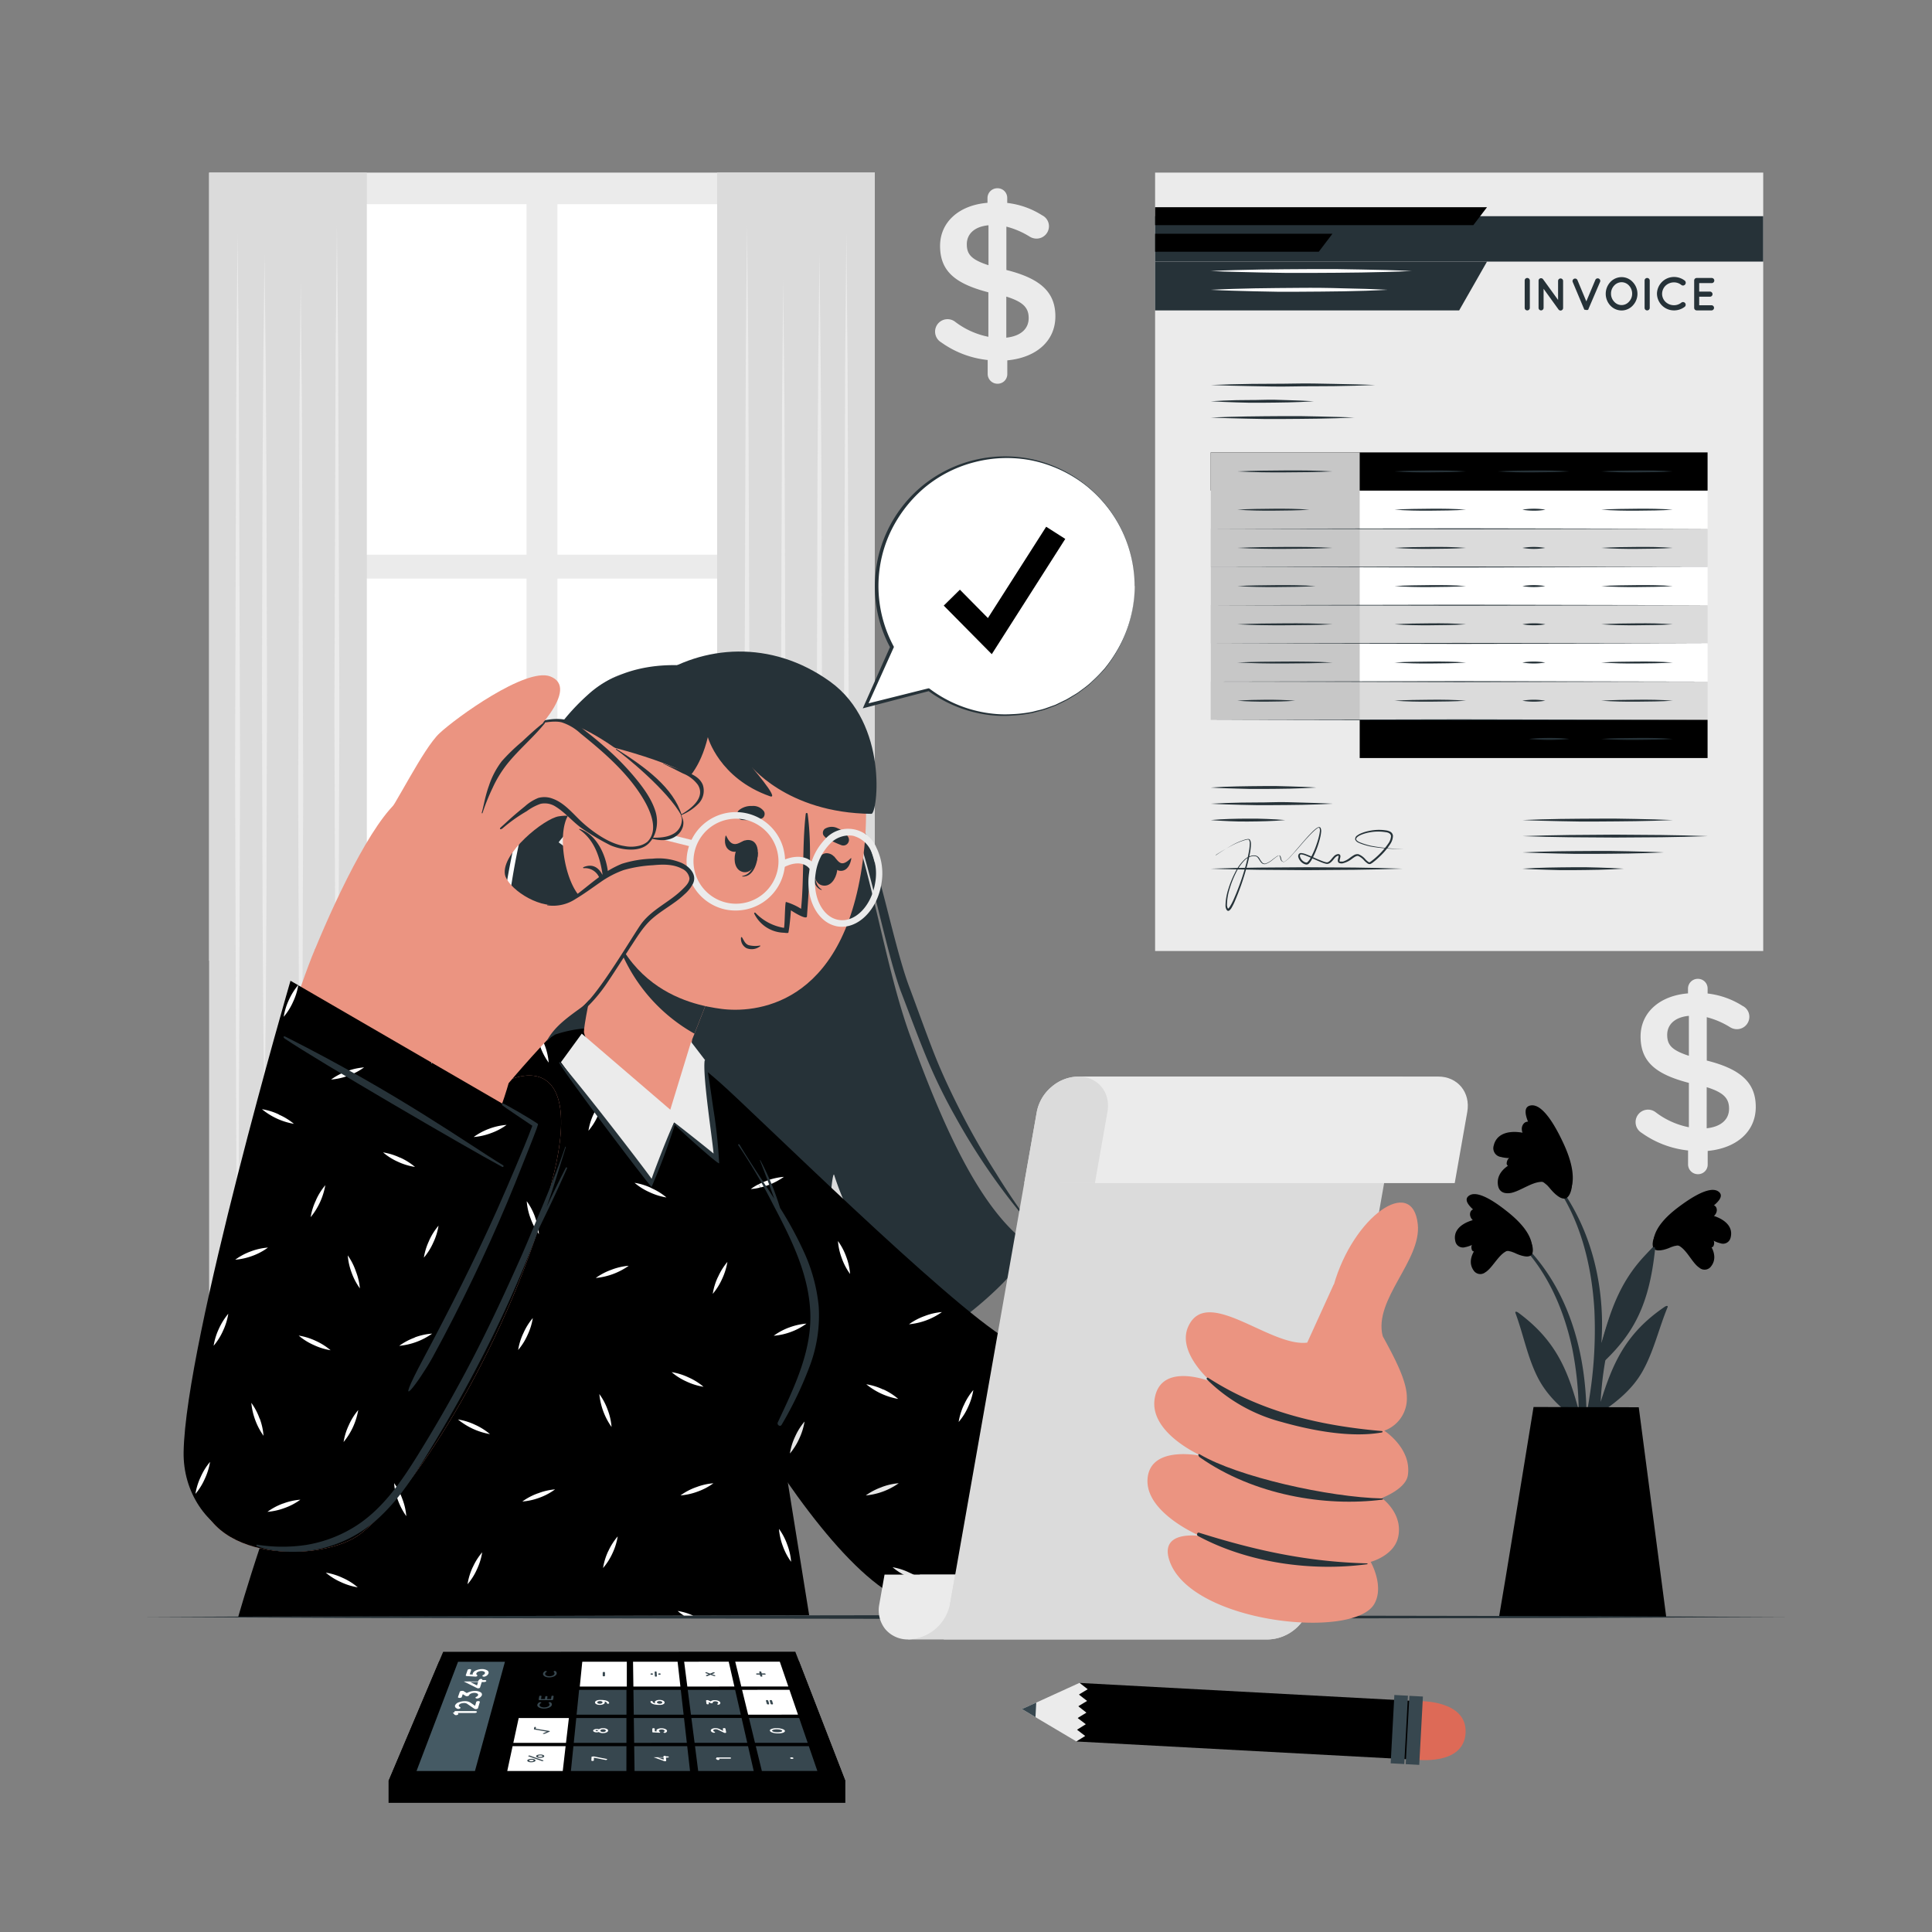 <svg xmlns="http://www.w3.org/2000/svg" viewBox="0 0 500 500"><rect x="0" y="0" width="500" height="500" fill="#808080" stroke="none"/><g id="freepik--background-complete--inject-65"><rect x="54.12" y="44.67" width="172.28" height="203.96" style="fill:#ebebeb"></rect><rect x="63.51" y="52.84" width="72.75" height="90.72" style="fill:#fff"></rect><rect x="144.26" y="52.84" width="72.75" height="90.72" style="fill:#fff"></rect><rect x="63.51" y="149.74" width="72.75" height="90.72" style="fill:#fff"></rect><rect x="144.26" y="149.74" width="72.75" height="90.72" style="fill:#fff"></rect><rect x="54.12" y="44.67" width="40.81" height="291.8" style="fill:#dbdbdb"></rect><polygon points="87.19 58.54 87.5 90.09 87.62 121.64 87.83 184.74 87.62 247.84 87.51 279.39 87.19 310.94 86.87 279.39 86.76 247.84 86.54 184.74 86.76 121.64 86.87 90.09 87.19 58.54" style="fill:#ebebeb"></polygon><polygon points="68.45 65.86 68.77 94.03 68.95 122.2 69.1 178.54 68.95 234.89 68.77 263.06 68.45 291.23 68.13 263.06 67.95 234.89 67.8 178.54 67.95 122.2 68.14 94.03 68.45 65.86" style="fill:#ebebeb"></polygon><polygon points="77.82 72.51 78.14 105.5 78.25 138.48 78.47 204.46 78.25 270.43 78.14 303.42 77.82 336.4 77.5 303.42 77.39 270.43 77.17 204.46 77.39 138.48 77.5 105.5 77.82 72.51" style="fill:#ebebeb"></polygon><polygon points="61.48 60.2 61.8 94.73 61.91 129.25 62.13 198.3 61.91 267.35 61.8 301.88 61.48 336.4 61.17 301.88 61.05 267.35 60.84 198.3 61.05 129.25 61.17 94.73 61.48 60.2" style="fill:#ebebeb"></polygon><rect x="185.6" y="44.67" width="40.81" height="291.8" transform="translate(412 381.13) rotate(180)" style="fill:#dbdbdb"></rect><polygon points="193.33 58.54 193.65 90.09 193.76 121.64 193.98 184.74 193.76 247.84 193.65 279.39 193.33 310.94 193.02 279.39 192.9 247.84 192.69 184.74 192.9 121.64 193.02 90.09 193.33 58.54" style="fill:#ebebeb"></polygon><polygon points="212.07 65.86 212.39 94.03 212.57 122.2 212.72 178.54 212.57 234.89 212.39 263.06 212.07 291.23 211.75 263.06 211.57 234.89 211.42 178.54 211.57 122.2 211.76 94.03 212.07 65.86" style="fill:#ebebeb"></polygon><polygon points="202.7 72.51 203.02 105.5 203.13 138.48 203.35 204.46 203.13 270.43 203.02 303.42 202.7 336.4 202.38 303.42 202.27 270.43 202.06 204.46 202.27 138.48 202.39 105.5 202.7 72.51" style="fill:#ebebeb"></polygon><polygon points="219.04 60.2 219.35 94.73 219.47 129.25 219.69 198.3 219.47 267.35 219.36 301.88 219.04 336.4 218.72 301.88 218.61 267.35 218.39 198.3 218.61 129.25 218.72 94.73 219.04 60.2" style="fill:#ebebeb"></polygon><path d="M439.42,253.32a2.49,2.49,0,0,1,2.51,2.51v1.29a21.36,21.36,0,0,1,9.05,3.21,3.12,3.12,0,0,1,1.75,2.81,3.21,3.21,0,0,1-3.27,3.21,3.38,3.38,0,0,1-1.75-.53,21.41,21.41,0,0,0-6-2.57v11.22c8.88,2.22,12.68,5.78,12.68,12,0,6.42-5,10.69-12.44,11.39v3.5a2.49,2.49,0,0,1-2.51,2.52,2.54,2.54,0,0,1-2.57-2.52v-3.62a25.21,25.21,0,0,1-12-4.55,3.23,3.23,0,0,1-1.58-2.81,3.22,3.22,0,0,1,5.14-2.57,20.79,20.79,0,0,0,8.65,3.92V280.25c-8.53-2.22-12.5-5.43-12.5-12,0-6.25,5-10.58,12.27-11.16v-1.23A2.54,2.54,0,0,1,439.42,253.32Zm-2.34,19.92V262.9c-3.74.35-5.61,2.34-5.61,4.91S432.58,271.78,437.08,273.24Zm4.61,8.12V292c3.74-.41,5.79-2.28,5.79-5.08C447.48,284.34,446.19,282.76,441.69,281.36Z" style="fill:#ebebeb"></path><path d="M258.16,48.72a2.49,2.49,0,0,1,2.51,2.51v1.29a21.36,21.36,0,0,1,9.05,3.21,3.14,3.14,0,0,1,1.75,2.81,3.21,3.21,0,0,1-3.27,3.21,3.38,3.38,0,0,1-1.75-.53,21.53,21.53,0,0,0-6-2.57V69.87c8.88,2.22,12.68,5.78,12.68,12,0,6.43-5,10.69-12.44,11.39V96.8a2.49,2.49,0,0,1-2.51,2.51,2.54,2.54,0,0,1-2.57-2.51V93.17a25.17,25.17,0,0,1-12-4.55A3.23,3.23,0,0,1,242,85.81a3.22,3.22,0,0,1,5.14-2.57,20.79,20.79,0,0,0,8.65,3.92V75.65c-8.53-2.22-12.5-5.43-12.5-12,0-6.25,5-10.57,12.27-11.16V51.23A2.54,2.54,0,0,1,258.16,48.72Zm-2.34,19.92V58.3c-3.74.35-5.61,2.34-5.61,4.91S251.32,67.18,255.82,68.64Zm4.61,8.12V87.39c3.74-.41,5.79-2.28,5.79-5.08C266.22,79.74,264.93,78.16,260.43,76.76Z" style="fill:#ebebeb"></path></g><g id="freepik--Plant--inject-65"><path d="M394,321.68c16,15.66,18.68,39.89,15.31,61.11-.09.48-.84.35-.84-.11,0-4.83.15-9.61.13-14.39l-.24-.64c-4.18-3-8-6.46-10.39-11.16-2.68-5.26-3.73-11.18-5.77-16.67-.19-.52.37-.37.74-.1,9.73,7.18,12.83,14.9,15.62,25.22a85.9,85.9,0,0,0-1.69-16.07c-2.1-9.79-6.26-19.5-13.3-26.77C393.34,321.83,393.75,321.4,394,321.68Z" style="fill:#263238"></path><path d="M391,323.51c-2.75.09-4.48,4.49-6.62,5.77a2.07,2.07,0,0,1-3-.48c-2.12-3,.79-6.62,3.53-8.67-2,.81-3.58,2.22-5.7,2.63a2,2,0,0,1-2.57-1.55c-.93-4,4.14-5.84,7.62-5.92-1.69-1.18-6.52-4.36-3.95-5.93s8.27,3,10.12,4.48c2.72,2.21,6,5.51,6.09,9C396.66,326.83,393.14,324.35,391,323.51Z" style="fill:#000000"></path><path d="M391,323.51c-2.75.09-4.48,4.49-6.62,5.77a2.07,2.07,0,0,1-3-.48c-2.12-3,.79-6.62,3.53-8.67-2,.81-3.58,2.22-5.7,2.63a2,2,0,0,1-2.57-1.55c-.93-4,4.14-5.84,7.62-5.92-1.69-1.18-6.52-4.36-3.95-5.93s8.27,3,10.12,4.48c2.72,2.21,6,5.51,6.09,9C396.66,326.83,393.14,324.35,391,323.51Z" style="opacity:0.1"></path><path d="M391.82,324.18c-3.52-1.6-10.28.71-10.86-.62-1.16-2.72,4.24-4.57,7.16-4.93-2.69-.73-7.83-1.89-7.68-4.48.2-3.16,7.89-.44,11.79,2.54,4.91,3.77,4.88,7.4,4.07,8.13C395.18,325.81,392.4,324.45,391.82,324.18Z" style="fill:#000000"></path><path d="M430.45,320.13c-16.58,15-20.18,39.15-17.62,60.48.07.48.82.38.84-.07.18-4.83.22-9.62.41-14.39.1-.21.18-.41.27-.63,4.29-2.87,8.26-6.15,10.81-10.76,2.87-5.15,4.15-11,6.4-16.43.21-.52-.36-.39-.74-.13-10,6.8-13.38,14.4-16.57,24.6a85.89,85.89,0,0,1,2.31-16c2.47-9.71,7-19.25,14.3-26.24C431.13,320.3,430.74,319.86,430.45,320.13Z" style="fill:#263238"></path><path d="M433.39,322.07c2.74.2,4.3,4.66,6.39,6a2.07,2.07,0,0,0,3.06-.36c2.23-2.88-.54-6.65-3.2-8.8,1.93.88,3.5,2.36,5.59,2.84a2,2,0,0,0,2.64-1.44c1.08-4-3.92-6-7.39-6.22,1.73-1.1,6.68-4.11,4.17-5.77s-8.38,2.67-10.29,4.1c-2.8,2.1-6.17,5.27-6.42,8.72C427.63,325.18,431.24,322.83,433.39,322.07Z" style="fill:#000000"></path><path d="M433.39,322.07c2.74.2,4.3,4.66,6.39,6a2.07,2.07,0,0,0,3.06-.36c2.23-2.88-.54-6.65-3.2-8.8,1.93.88,3.5,2.36,5.59,2.84a2,2,0,0,0,2.64-1.44c1.08-4-3.92-6-7.39-6.22,1.73-1.1,6.68-4.11,4.17-5.77s-8.38,2.67-10.29,4.1c-2.8,2.1-6.17,5.27-6.42,8.72C427.63,325.18,431.24,322.83,433.39,322.07Z" style="opacity:0.1"></path><path d="M432.57,322.72c3.57-1.47,10.24,1.09,10.86-.22,1.27-2.66-4.05-4.73-6.95-5.2,2.71-.62,7.89-1.58,7.83-4.18-.07-3.17-7.87-.74-11.87,2.1-5.05,3.57-5.16,7.2-4.37,8C429.14,324.22,432,323,432.57,322.72Z" style="fill:#000000"></path><path d="M413.5,359.85a162,162,0,0,1-5.15,23.78.59.59,0,0,1-1.16-.23c1.09-7.33,3.08-14.52,4.17-21.85a110.82,110.82,0,0,0,1.27-22.43c-.7-12.35-4.05-25.49-12.11-35.15-.18-.23.2-.55.38-.34,16.13,18.81,13.57,41.87,13.55,43.94,2.29-7.79,4.64-16.71,13.28-24.64.37-.35.66-.18.6.4-1.54,14.44-5.56,22-13.93,29.7C414.16,355.32,413.86,357.6,413.5,359.85Z" style="fill:#263238"></path><path d="M400.37,306.13c-2.9-1.29-6.9,2.41-9.77,2.66-1.52.14-2.65-.46-2.91-2-.71-4.15,4.15-6.48,8-7.22-2.44-.15-4.84.5-7.24-.15a2.28,2.28,0,0,1-1.89-2.89c1.07-4.67,7.23-4,10.89-2.32-1.16-2.06-4.57-7.81-1.12-8.14s7.08,7.26,8.25,9.75c1.71,3.66,3.42,8.72,1.81,12.36C404.55,312.42,402.15,308.08,400.37,306.13Z" style="fill:#000000"></path><path d="M400.37,306.13c-2.9-1.29-6.9,2.41-9.77,2.66-1.52.14-2.65-.46-2.91-2-.71-4.15,4.15-6.48,8-7.22-2.44-.15-4.84.5-7.24-.15a2.28,2.28,0,0,1-1.89-2.89c1.07-4.67,7.23-4,10.89-2.32-1.16-2.06-4.57-7.81-1.12-8.14s7.08,7.26,8.25,9.75c1.71,3.66,3.42,8.72,1.81,12.36C404.55,312.42,402.15,308.08,400.37,306.13Z" style="opacity:0.1"></path><path d="M400.86,307.24c-2.85-3.43-11-4.45-10.94-6.12.15-3.4,6.69-2.61,9.9-1.51-2.42-2.11-7.18-5.9-5.71-8.51,1.79-3.18,8.41,3.51,10.95,8.58,3.2,6.37,1.34,10.12.13,10.47C403.53,310.62,401.33,307.8,400.86,307.24Z" style="fill:#000000"></path><path d="M424.11,364.2l7.12,54.36h-43.3c.89-4.82,8.95-54.43,8.95-54.43Z" style="fill:#000000"></path></g><g id="freepik--Desk--inject-65"><polygon points="36.71 418.48 90.03 418.24 143.35 418.15 250 417.99 356.64 418.15 409.97 418.24 463.29 418.48 409.97 418.73 356.64 418.82 250 418.98 143.35 418.82 90.03 418.73 36.71 418.48" style="fill:#263238"></polygon></g><g id="freepik--Invoice--inject-65"><rect x="298.94" y="44.67" width="157.38" height="201.45" style="fill:#ebebeb"></rect><rect x="298.94" y="55.95" width="157.38" height="11.75" style="fill:#263238"></rect><polygon points="298.94 67.7 384.84 67.7 377.63 80.33 298.94 80.33 298.94 67.7" style="fill:#263238"></polygon><polygon points="298.94 53.62 384.84 53.62 381.3 58.27 298.94 58.27 298.94 53.62" style="fill:#000000"></polygon><polygon points="298.94 60.49 344.84 60.49 341.3 65.15 298.94 65.15 298.94 60.49" style="fill:#000000"></polygon><path d="M394.59,72.6a.65.65,0,0,1,.66-.66.67.67,0,0,1,.67.66v7.07a.66.66,0,0,1-.67.66.65.65,0,0,1-.66-.66Z" style="fill:#263238"></path><path d="M399.48,79.67a.66.66,0,0,1-.64.66.65.65,0,0,1-.66-.66v-7a.62.62,0,0,1,.26-.55.66.66,0,0,1,.91.15l3.88,5.36V72.71a.65.65,0,0,1,.64-.65.66.66,0,0,1,.66.65v7a.67.67,0,0,1-.66.66.63.63,0,0,1-.49-.24s-.05,0-.06-.07l-3.84-5.32Z" style="fill:#263238"></path><path d="M410.15,80.21l-.08-.06s0,0,0,0l-.05-.07a0,0,0,0,1,0,0,.24.24,0,0,0-.06-.09l-2.94-7a.65.65,0,0,1,.36-.85.66.66,0,0,1,.86.35L410.54,78l2.33-5.55a.66.66,0,0,1,1.23.5l-3,7a.36.36,0,0,1,0,.09s0,0,0,0l-.06.07,0,0s-.05,0-.07.06l0,0-.09.06h0l-.09,0h-.29l-.1,0h0l-.11-.08Z" style="fill:#263238"></path><path d="M422.56,73a4.41,4.41,0,0,1,0,6.07,3.94,3.94,0,0,1-2.87,1.28,4,4,0,0,1-2.94-1.28,4.47,4.47,0,0,1,0-6.07,4,4,0,0,1,2.94-1.28A3.9,3.9,0,0,1,422.56,73Zm-.16,3a3.05,3.05,0,0,0-.82-2.1,2.58,2.58,0,0,0-1.89-.86,2.6,2.6,0,0,0-1.94.86,3,3,0,0,0-.82,2.1,3,3,0,0,0,.82,2.08,2.54,2.54,0,0,0,3.83,0A3,3,0,0,0,422.4,76Z" style="fill:#263238"></path><path d="M425.62,72.6a.65.65,0,0,1,.66-.66.67.67,0,0,1,.67.66v7.07a.66.66,0,0,1-.67.66.65.65,0,0,1-.66-.66Z" style="fill:#263238"></path><path d="M428.82,76a4.41,4.41,0,0,1,4.41-4.32,4.55,4.55,0,0,1,2.77.93.72.72,0,0,1,.12,1,.7.7,0,0,1-1,.13,3,3,0,0,0-1.93-.66,3.16,3.16,0,0,0-2.16.87,3,3,0,0,0-.88,2.09,2.92,2.92,0,0,0,.88,2.08,3.16,3.16,0,0,0,2.16.87,3,3,0,0,0,1.93-.66A.69.69,0,0,1,436,79.4a4.49,4.49,0,0,1-2.77.93A4.4,4.4,0,0,1,428.82,76Z" style="fill:#263238"></path><path d="M438.45,79.67V72.6a.65.65,0,0,1,.66-.66H443a.67.67,0,0,1,.66.66.67.67,0,0,1-.66.67h-3.25v2.19h2.79a.68.68,0,0,1,.66.66.66.66,0,0,1-.66.67h-2.79V79H443a.67.67,0,0,1,0,1.33h-3.89s0,0,0,0h0A.66.66,0,0,1,438.45,79.67Z" style="fill:#263238"></path><rect x="313.34" y="126.97" width="128.58" height="9.89" style="fill:#fff"></rect><rect x="313.34" y="117.08" width="128.58" height="9.89" style="fill:#000000"></rect><rect x="313.34" y="136.85" width="128.58" height="9.89" style="fill:#dbdbdb"></rect><rect x="313.34" y="146.74" width="128.58" height="9.89" style="fill:#fff"></rect><rect x="313.34" y="156.63" width="128.58" height="9.89" style="fill:#dbdbdb"></rect><rect x="313.34" y="166.51" width="128.58" height="9.89" style="fill:#fff"></rect><rect x="313.34" y="176.4" width="128.58" height="9.89" style="fill:#dbdbdb"></rect><rect x="351.89" y="186.29" width="90.03" height="9.89" style="fill:#000000"></rect><rect x="313.34" y="117.08" width="38.55" height="69.21" style="fill:#c7c7c7"></rect><polygon points="313.34 136.85 377.63 136.73 441.92 136.85 377.63 136.98 313.34 136.85" style="fill:#263238"></polygon><polygon points="313.34 146.74 377.63 146.62 441.92 146.74 377.63 146.87 313.34 146.74" style="fill:#263238"></polygon><polygon points="313.34 156.63 377.63 156.5 441.92 156.63 377.63 156.75 313.34 156.63" style="fill:#263238"></polygon><polygon points="313.34 166.51 377.63 166.39 441.92 166.51 377.63 166.64 313.34 166.51" style="fill:#263238"></polygon><polygon points="313.34 176.4 377.63 176.28 441.92 176.4 377.63 176.53 313.34 176.4" style="fill:#263238"></polygon><polygon points="313.34 186.29 377.63 186.16 441.92 186.29 377.63 186.41 313.34 186.29" style="fill:#263238"></polygon><path d="M320.23,122c4.1-.2,8.21-.22,12.31-.25s8.21,0,12.32.25c-4.11.21-8.21.22-12.32.25S324.33,122.23,320.23,122Z" style="fill:#263238"></path><path d="M320.23,131.91c3.1-.21,6.21-.22,9.31-.25s6.21,0,9.32.25c-3.11.21-6.21.22-9.32.25S323.33,132.12,320.23,131.91Z" style="fill:#263238"></path><path d="M320.23,141.8c4.1-.21,8.21-.22,12.31-.25s8.21,0,12.32.25c-4.11.21-8.21.22-12.32.25S324.33,142,320.23,141.8Z" style="fill:#263238"></path><path d="M320.23,151.68c3.37-.2,6.75-.22,10.13-.25s6.76,0,10.14.25c-3.38.21-6.76.22-10.14.25S323.6,151.89,320.23,151.68Z" style="fill:#263238"></path><path d="M320.23,161.57c4.1-.21,8.21-.22,12.31-.25s8.21,0,12.32.25c-4.11.21-8.21.22-12.32.25S324.33,161.78,320.23,161.57Z" style="fill:#263238"></path><path d="M320.23,171.46c4.1-.21,8.21-.22,12.31-.25s8.21,0,12.32.25c-4.11.21-8.21.22-12.32.25S324.33,171.66,320.23,171.46Z" style="fill:#263238"></path><path d="M320.23,181.34c2.49-.19,5-.24,7.47-.25s5,.06,7.48.25c-2.49.2-5,.24-7.48.25S322.72,181.54,320.23,181.34Z" style="fill:#263238"></path><path d="M360.9,122c3.08-.2,6.17-.22,9.25-.25s6.18,0,9.26.25c-3.08.21-6.17.22-9.26.25S364,122.23,360.9,122Z" style="fill:#263238"></path><path d="M360.9,131.91c3.08-.21,6.17-.22,9.25-.25s6.18,0,9.26.25c-3.08.21-6.17.22-9.26.25S364,132.12,360.9,131.91Z" style="fill:#263238"></path><path d="M360.9,141.8c3.08-.21,6.17-.22,9.25-.25s6.18,0,9.26.25c-3.08.21-6.17.22-9.26.25S364,142,360.9,141.8Z" style="fill:#263238"></path><path d="M360.9,151.68c3.08-.2,6.17-.22,9.25-.25s6.18,0,9.26.25c-3.08.21-6.17.22-9.26.25S364,151.89,360.9,151.68Z" style="fill:#263238"></path><path d="M360.9,161.57c3.08-.21,6.17-.22,9.25-.25s6.18,0,9.26.25c-3.08.21-6.17.22-9.26.25S364,161.78,360.9,161.57Z" style="fill:#263238"></path><path d="M360.9,171.46c3.08-.21,6.17-.22,9.25-.25s6.18,0,9.26.25c-3.08.21-6.17.22-9.26.25S364,171.66,360.9,171.46Z" style="fill:#263238"></path><path d="M360.9,181.34c3.08-.2,6.17-.22,9.25-.25s6.18,0,9.26.25c-3.08.21-6.17.22-9.26.25S364,181.55,360.9,181.34Z" style="fill:#263238"></path><path d="M387.65,122c3.09-.2,6.17-.22,9.26-.25s6.17,0,9.25.25c-3.08.21-6.17.22-9.25.25S390.74,122.23,387.65,122Z" style="fill:#263238"></path><path d="M394,181.34a17.59,17.59,0,0,1,5.91,0,17.59,17.59,0,0,1-5.91,0Z" style="fill:#263238"></path><path d="M394,171.46a17.59,17.59,0,0,1,5.91,0,17.59,17.59,0,0,1-5.91,0Z" style="fill:#263238"></path><path d="M394,161.57a16.43,16.43,0,0,1,3-.25,15.47,15.47,0,0,1,2.95.25,17.59,17.59,0,0,1-5.91,0Z" style="fill:#263238"></path><path d="M394,151.68a17.59,17.59,0,0,1,5.91,0,17.59,17.59,0,0,1-5.91,0Z" style="fill:#263238"></path><path d="M394,141.8a17.59,17.59,0,0,1,5.91,0,17.59,17.59,0,0,1-5.91,0Z" style="fill:#263238"></path><path d="M394,131.91a16.43,16.43,0,0,1,3-.25,15.47,15.47,0,0,1,2.95.25,15.47,15.47,0,0,1-2.95.25A16.43,16.43,0,0,1,394,131.91Z" style="fill:#263238"></path><path d="M395.71,191.23a50.67,50.67,0,0,1,5.22-.25,48.07,48.07,0,0,1,5.23.25,54.73,54.73,0,0,1-10.45,0Z" style="fill:#263238"></path><path d="M414.4,122c3.09-.2,6.17-.22,9.26-.25s6.17,0,9.25.25c-3.08.21-6.17.22-9.25.25S417.49,122.23,414.4,122Z" style="fill:#263238"></path><path d="M414.4,131.91c3.09-.21,6.17-.22,9.26-.25s6.17,0,9.25.25c-3.08.21-6.17.22-9.25.25S417.49,132.12,414.4,131.91Z" style="fill:#263238"></path><path d="M414.4,141.8c3.09-.21,6.17-.22,9.26-.25s6.17,0,9.25.25c-3.08.21-6.17.22-9.25.25S417.49,142,414.4,141.8Z" style="fill:#263238"></path><path d="M414.4,151.68c3.09-.2,6.17-.22,9.26-.25s6.17,0,9.25.25c-3.08.21-6.17.22-9.25.25S417.49,151.89,414.4,151.68Z" style="fill:#263238"></path><path d="M414.4,161.57c3.09-.21,6.17-.22,9.26-.25s6.17,0,9.25.25c-3.08.21-6.17.22-9.25.25S417.49,161.78,414.4,161.57Z" style="fill:#263238"></path><path d="M414.4,171.46c3.09-.21,6.17-.22,9.26-.25s6.17,0,9.25.25c-3.08.21-6.17.22-9.25.25S417.49,171.66,414.4,171.46Z" style="fill:#263238"></path><path d="M414.4,181.34c3.09-.2,6.17-.22,9.26-.25s6.17,0,9.25.25c-3.08.21-6.17.22-9.25.25S417.49,181.55,414.4,181.34Z" style="fill:#263238"></path><path d="M414.4,191.23c3.09-.21,6.17-.22,9.26-.25s6.17,0,9.25.25c-3.08.21-6.17.22-9.25.25S417.49,191.44,414.4,191.23Z" style="fill:#263238"></path><path d="M313.34,75c3.81-.2,7.63-.3,11.45-.38s7.63-.08,11.44-.12,7.63,0,11.45.12l5.72.14c1.91.08,3.82.13,5.73.24-1.91.12-3.82.16-5.73.25l-5.72.14c-3.82.08-7.63.07-11.45.11s-7.63,0-11.44-.11S317.15,75.22,313.34,75Z" style="fill:#fff"></path><path d="M313.34,70.14c4.33-.21,8.66-.31,13-.39s8.66-.07,13-.11,8.66,0,13,.11l6.5.14c2.17.08,4.34.13,6.5.25-2.16.11-4.33.16-6.5.24l-6.5.14c-4.33.08-8.66.08-13,.11s-8.67,0-13-.11S317.67,70.34,313.34,70.14Z" style="fill:#fff"></path><path d="M313.34,99.64c3.55-.16,7.09-.23,10.64-.29s7.1,0,10.65-.08,7.09,0,10.64.08,7.09.13,10.64.29c-3.55.16-7.09.23-10.64.29s-7.1,0-10.64.08-7.1,0-10.65-.08S316.89,99.79,313.34,99.64Z" style="fill:#263238"></path><path d="M313.34,103.85c2.22-.15,4.45-.23,6.67-.29s4.45,0,6.68-.08,4.45,0,6.67.08,4.45.14,6.68.29c-2.23.16-4.45.23-6.68.29s-4.45.06-6.67.09-4.45,0-6.68-.09S315.56,104,313.34,103.85Z" style="fill:#263238"></path><path d="M313.34,108.06c3.1-.15,6.19-.22,9.29-.28s6.19-.06,9.29-.09,6.2,0,9.29.09,6.2.13,9.29.28c-3.09.16-6.19.23-9.29.29s-6.19.06-9.29.09-6.19,0-9.29-.09S316.44,108.22,313.34,108.06Z" style="fill:#263238"></path><path d="M313.34,203.81c2.28-.16,4.55-.23,6.83-.29s4.56-.06,6.83-.09,4.56,0,6.84.09,4.55.13,6.83.29c-2.28.15-4.56.23-6.83.29s-4.56.05-6.84.08-4.55,0-6.83-.09S315.62,204,313.34,203.81Z" style="fill:#263238"></path><path d="M313.34,208c2.63-.16,5.27-.23,7.9-.29s5.26,0,7.9-.09,5.26,0,7.9.09,5.26.13,7.9.29c-2.64.16-5.27.23-7.9.29s-5.27.05-7.9.08-5.27,0-7.9-.08S316,208.17,313.34,208Z" style="fill:#263238"></path><path d="M313.34,224.81c4.14-.15,8.28-.22,12.42-.28l12.41-.09,12.42.08c4.14.06,8.28.14,12.42.29-4.14.16-8.28.23-12.42.29l-12.42.09-12.41-.09C321.62,225,317.48,225,313.34,224.81Z" style="fill:#263238"></path><path d="M313.34,212.23c1.61-.15,3.21-.23,4.82-.29s3.21-.07,4.82-.08,3.21,0,4.82.08,3.21.14,4.82.29c-1.61.16-3.22.23-4.82.29s-3.22.08-4.82.09-3.22,0-4.82-.09S315,212.39,313.34,212.23Z" style="fill:#263238"></path><path d="M394,216.39c4-.16,8-.23,12-.29l12-.09,12,.09c4,.06,8,.13,12,.29-4,.15-8,.23-12,.29l-12,.08-12-.08C402,216.62,398,216.54,394,216.39Z" style="fill:#263238"></path><path d="M394,212.23c3.25-.15,6.49-.23,9.74-.29s6.49-.05,9.74-.08,6.5,0,9.74.08,6.5.14,9.74.29c-3.24.16-6.49.23-9.74.29s-6.49.06-9.74.09-6.49,0-9.74-.09S397.2,212.39,394,212.23Z" style="fill:#263238"></path><path d="M394,220.6c3.05-.15,6.1-.23,9.16-.29s6.1-.05,9.15-.08,6.11,0,9.16.08,6.1.13,9.15.29c-3.05.16-6.1.23-9.15.29s-6.11.06-9.16.09-6.1,0-9.15-.09S397,220.76,394,220.6Z" style="fill:#263238"></path><path d="M394,224.81c2.19-.15,4.38-.22,6.56-.28s4.38-.06,6.57-.09,4.37,0,6.56.08,4.37.14,6.56.29c-2.19.16-4.37.23-6.56.29s-4.38.06-6.56.09-4.38,0-6.57-.09S396.14,225,394,224.81Z" style="fill:#263238"></path><path d="M314.65,221.36c1.19-.82,2.42-1.6,3.68-2.32a17.55,17.55,0,0,1,4-1.79,3.53,3.53,0,0,1,.55-.1.58.58,0,0,1,.61.2,2.1,2.1,0,0,1,.25,1.12,13.22,13.22,0,0,1-.23,2.19c-.25,1.43-.61,2.84-1,4.24a65,65,0,0,1-2.88,8.21,14.11,14.11,0,0,1-1,2,3.91,3.91,0,0,1-.39.45.59.59,0,0,1-.38.17.36.36,0,0,1-.26-.1l-.13-.13a2.13,2.13,0,0,1-.31-1.16,14.64,14.64,0,0,1,.76-4.33,24.88,24.88,0,0,1,1.64-4.05,12,12,0,0,1,2.55-3.55,4,4,0,0,1,2-1,2.3,2.3,0,0,1,1.13.1,1.74,1.74,0,0,1,.8.81,4.76,4.76,0,0,0,.6.87.91.91,0,0,0,.88.3,5.74,5.74,0,0,0,1.82-1.07c.29-.22.58-.44.88-.65a2.83,2.83,0,0,1,.47-.29c.16-.07.39-.2.6,0,.29.35.21.73.36,1.05a.64.64,0,0,0,.74.48,6.49,6.49,0,0,0,1.59-1.39c.49-.53,1-1.08,1.44-1.62.95-1.1,1.88-2.21,2.85-3.29.48-.54,1-1.07,1.5-1.58.27-.25.54-.49.84-.72a2.35,2.35,0,0,1,.49-.29.76.76,0,0,1,.32-.07.44.44,0,0,1,.33.18,2,2,0,0,1,.15,1.15,9.89,9.89,0,0,1-.17,1.09c-.16.72-.36,1.42-.58,2.11a21.61,21.61,0,0,1-1.74,4,4.15,4.15,0,0,1-.68.91.79.79,0,0,1-.64.25,1.92,1.92,0,0,1-.58-.16A2.71,2.71,0,0,1,336,221.8a1,1,0,0,1,.08-.68.72.72,0,0,1,.28-.27.69.69,0,0,1,.38-.08,4.18,4.18,0,0,1,1.12.26c.7.25,1.36.54,2,.83s1.32.59,2,.85a8.63,8.63,0,0,0,1,.36,3.38,3.38,0,0,0,.49.11.7.7,0,0,0,.39-.09c.55-.27.91-.94,1.46-1.48a1.73,1.73,0,0,1,1.1-.57.59.59,0,0,1,.45.15.58.58,0,0,1,.15.44,3,3,0,0,1-.11.59c-.1.33-.14.74-.05.75s.53,0,.83,0a5.55,5.55,0,0,0,1.83-1,10.54,10.54,0,0,1,.92-.62,1.84,1.84,0,0,1,1.21-.29,4.53,4.53,0,0,1,1.86,1.35,4.67,4.67,0,0,0,.77.67c.13.08.25.11.28.08a3.4,3.4,0,0,0,.41-.26,19.19,19.19,0,0,0,1.64-1.37,19.5,19.5,0,0,0,2.8-3.23,3.63,3.63,0,0,0,.7-1.87c0-.65-.67-1-1.36-1.06a11.91,11.91,0,0,0-4.25.06,10.45,10.45,0,0,0-2.05.59,4.19,4.19,0,0,0-.91.49c-.27.2-.51.48-.43.74s.39.47.69.63.65.26,1,.4a20.5,20.5,0,0,0,2.07.6,47.49,47.49,0,0,0,8.61.83v0a45.85,45.85,0,0,1-8.67-.64,19.21,19.21,0,0,1-2.1-.58c-.35-.13-.69-.24-1-.4a1.57,1.57,0,0,1-.86-.81,1.07,1.07,0,0,1,.53-1.07,4.54,4.54,0,0,1,1-.55,10.45,10.45,0,0,1,2.11-.63,12.22,12.22,0,0,1,4.39-.12,3.23,3.23,0,0,1,1.11.37,1.36,1.36,0,0,1,.63,1.07,4.1,4.1,0,0,1-.75,2.16,17.54,17.54,0,0,1-2.86,3.33,17.83,17.83,0,0,1-1.68,1.43,3.44,3.44,0,0,1-.51.31.85.85,0,0,1-.75-.11,5.83,5.83,0,0,1-.87-.74,4.27,4.27,0,0,0-1.59-1.21c-.53-.08-1.15.42-1.72.83a6,6,0,0,1-2,1,1.62,1.62,0,0,1-1.29-.05.81.81,0,0,1-.25-.73,3.19,3.19,0,0,1,.12-.57,2.54,2.54,0,0,0,.09-.47c0-.07,0-.09,0-.07s0,0-.07,0a1.28,1.28,0,0,0-.77.41c-.49.46-.83,1.16-1.59,1.57a1.23,1.23,0,0,1-.66.13,3.18,3.18,0,0,1-.57-.13,10.82,10.82,0,0,1-1.05-.38c-.67-.28-1.33-.58-2-.87s-1.32-.58-2-.83a3.78,3.78,0,0,0-1-.24c-.23,0-.36.19-.3.5a2.3,2.3,0,0,0,1.2,1.48,1.51,1.51,0,0,0,.46.13c.09,0,.2,0,.32-.15a4,4,0,0,0,.63-.81,21.17,21.17,0,0,0,1.74-3.92,18.8,18.8,0,0,0,.6-2.07,7.69,7.69,0,0,0,.18-1,1.7,1.7,0,0,0-.08-1c-.1-.19-.51,0-.77.24a7.4,7.4,0,0,0-.81.69c-.52.49-1,1-1.51,1.55-1,1.07-1.91,2.17-2.87,3.26-.48.54-1,1.08-1.46,1.61a6.63,6.63,0,0,1-1.68,1.42.82.82,0,0,1-.93-.57c-.14-.34-.13-.77-.32-1s-.26,0-.41.06a4.21,4.21,0,0,0-.45.28c-.29.21-.57.44-.86.66a5.91,5.91,0,0,1-1.89,1.13,1.12,1.12,0,0,1-1.09-.35,5.48,5.48,0,0,1-.64-.9c-.2-.29-.39-.61-.68-.71a2.15,2.15,0,0,0-1-.07,3.84,3.84,0,0,0-1.85.91,12.08,12.08,0,0,0-2.45,3.49,25.45,25.45,0,0,0-1.57,4,14.55,14.55,0,0,0-.7,4.2,1.88,1.88,0,0,0,.23.91l.06.06h0a.25.25,0,0,0,.1-.07,2,2,0,0,0,.31-.37,14.62,14.62,0,0,0,1-1.88,62.57,62.57,0,0,0,2.95-8.13,40.23,40.23,0,0,0,1-4.2,11.77,11.77,0,0,0,.24-2.12,1.76,1.76,0,0,0-.19-1c-.09-.11-.17-.14-.36-.1a3.15,3.15,0,0,0-.52.09,18.59,18.59,0,0,0-4,1.69c-1.27.68-2.51,1.42-3.72,2.21Z" style="fill:#263238"></path></g><g id="freepik--Character--inject-65"><path d="M136.77,340.84a101.09,101.09,0,0,0,18.08,12.05c-8.91-16.26-4.14-50.92-3.33-45.85,3.85,24.23,18.35,51.63,24.66,53.45a.35.35,0,0,1,.11,0c17.07,3.43,33.12.64,46.81-4.71a.15.15,0,0,0,0-.08c-11.72-18.54-7.92-53.86-7.22-51.63C223.5,328,242.47,343.17,246,343.43h0c14-9.86,21.86-20.21,20.11-21.47-12.71-9.21-22.24-31-30.55-53.86h0c-8.22-22.55-11.3-55.39-23.88-75.95-11.52-18.83-37.47-24.4-53.18-16.59C117.29,196,129,334.38,136.77,340.84Z" style="fill:#263238"></path><path d="M161.29,174.34a26.34,26.34,0,0,0-9.23,5.54,56,56,0,0,0-7.11,7.69,89.49,89.49,0,0,0-10,17.8c-5.45,12.41-8.42,37.39-9.94,50.61a207,207,0,0,0,0,39.9c.26,3.32.75,6.62,1.12,9.93l1.46,9.9,1.9,9.84,2.21,9.78-1.55-9.86-1.31-9.89-1.11-9.89c-.25-3.31-.62-6.6-.77-9.91a225.23,225.23,0,0,1,.55-39.56c1.28-13.12,4.29-37.88,9.21-50.26a90.11,90.11,0,0,1,9.26-17.82,54.56,54.56,0,0,1,6.59-7.87,35.49,35.49,0,0,1,4-3.35A18.74,18.74,0,0,1,161.29,174.34Z" style="fill:#263238"></path><path d="M268,318.5a172.12,172.12,0,0,1-10.19-14.8c-3.19-5-6.17-10.16-8.86-15.4s-5.21-10.54-7.34-16-4.07-10.95-6.12-16.43c-4.22-10.93-8.25-33.65-13.19-44.38-2.5-5.36-5.11-10.68-8.12-15.84a80.35,80.35,0,0,0-5-7.51,22.69,22.69,0,0,0-6.7-6.34,23.63,23.63,0,0,1,6.14,6.65,79.59,79.59,0,0,1,4.47,7.66c2.76,5.22,5.15,10.58,7.42,16,4.55,10.8,8.58,33.48,12.62,44.45,2.12,5.47,4.11,10.94,6.35,16.41a141.33,141.33,0,0,0,7.75,16A166.54,166.54,0,0,0,268,318.5Z" style="fill:#263238"></path><path d="M168.92,309.83c10.76,24.17,52.86,102,78.84,106.68,17,3.06,85.15-6,96.34-22.61,4.88-7.23-5.56-56-14.6-53.77s-63.59,11.49-70.39,9.78-59.33-58-78.69-71.72C147,254.5,163.13,296.82,168.92,309.83Z" style="fill:#eb9481"></path><path d="M308.69,337.34l4.1,73.76s-53.81,11.83-77.3,3.72c-28.51-9.85-70.24-98.17-76-112.69-9.38-23.83-6.78-38.25,6.51-34.73,5.16,1.33,12,5.4,20.28,12.73,8.71,7.64,58.74,57.21,74.53,66.57C269.68,351.94,308.69,337.34,308.69,337.34Z" style="fill:#000000"></path><path d="M279.84,398.53a16.31,16.31,0,0,0-4.06,2.14,16.27,16.27,0,0,0,4.47-1,16,16,0,0,0,4.06-2.13A15.83,15.83,0,0,0,279.84,398.53ZM239.3,340.59a15.89,15.89,0,0,0-4.05,2.13,17.56,17.56,0,0,0,8.52-3.16A15.92,15.92,0,0,0,239.3,340.59Zm-40.9-35a16.31,16.31,0,0,0-4.06,2.14,17.64,17.64,0,0,0,8.53-3.16A16.18,16.18,0,0,0,198.4,305.58Zm29.73,79.3a16.1,16.1,0,0,0-4.06,2.13,17.56,17.56,0,0,0,8.52-3.16A15.77,15.77,0,0,0,228.13,384.88Zm47.58-28.43a16.14,16.14,0,0,0-4.06,2.14,16.27,16.27,0,0,0,4.47-1,16,16,0,0,0,4.06-2.13A15.83,15.83,0,0,0,275.71,356.45Zm-71.45-12.9a16.25,16.25,0,0,0-4,2.14,16.27,16.27,0,0,0,4.47-1,15.93,15.93,0,0,0,4-2.14A16.27,16.27,0,0,0,204.26,343.55Zm107,40.73c-.17-.68-.39-1.35-.62-2a16.31,16.31,0,0,0-2.14-4.06,15.92,15.92,0,0,0,1,4.47,16.74,16.74,0,0,0,1.84,3.66Zm-56.53,4.11a16.27,16.27,0,0,0-2.13-4.06,16.26,16.26,0,0,0,1,4.47,16,16,0,0,0,2.14,4.06A15.84,15.84,0,0,0,254.77,388.39ZM219,325.23a16.25,16.25,0,0,0-2.14-4.05,16.27,16.27,0,0,0,1,4.47A15.89,15.89,0,0,0,220,329.7,15.9,15.9,0,0,0,219,325.23Zm-39.39-38.78a16.1,16.1,0,0,0-2.13-4.06,17.56,17.56,0,0,0,3.16,8.52A15.77,15.77,0,0,0,179.56,286.45ZM235.35,407A15.84,15.84,0,0,0,231,405.6a16,16,0,0,0,3.88,2.43,16.18,16.18,0,0,0,4.38,1.36A16.16,16.16,0,0,0,235.35,407Zm49.07-30.35a16,16,0,0,0-4.38-1.35,17.87,17.87,0,0,0,8.27,3.79A16.58,16.58,0,0,0,284.42,376.61Zm-16.16,40.51a15.84,15.84,0,0,0-4.38-1.36,13.11,13.11,0,0,0,2.42,1.68l2.36-.13Zm-39.68-57.55a15.84,15.84,0,0,0-4.38-1.36,17.78,17.78,0,0,0,8.26,3.79A16,16,0,0,0,228.58,359.57Zm-60-52.07a15.84,15.84,0,0,0-4.38-1.36,16,16,0,0,0,3.88,2.43,16.18,16.18,0,0,0,4.38,1.36A16.16,16.16,0,0,0,168.6,307.5Zm37.2,64.24a15.62,15.62,0,0,0-1.35,4.38,16.21,16.21,0,0,0,2.43-3.89,16.54,16.54,0,0,0,1.36-4.38A16.26,16.26,0,0,0,205.8,371.74Zm-20-41.24a15.62,15.62,0,0,0-1.35,4.38,16.21,16.21,0,0,0,2.43-3.89,16.54,16.54,0,0,0,1.36-4.38A16.58,16.58,0,0,0,185.81,330.5Zm63.65,33.12A16.18,16.18,0,0,0,248.1,368a15.71,15.71,0,0,0,2.44-3.88,16.54,16.54,0,0,0,1.36-4.38A15.89,15.89,0,0,0,249.46,363.62Zm-94.71-77.38c.1.55.21,1.1.34,1.67a14.52,14.52,0,0,0,1-3.5A12.17,12.17,0,0,0,154.75,286.24Z" style="fill:#fff"></path><path d="M299.33,410c-.94-10.88-3.13-55.55-2.95-65.24,0-.67.44-.82.52-.12,3.58,32.54,2.48,54.59,2.85,65.31C299.76,410.19,299.35,410.25,299.33,410Z" style="fill:#263238"></path><path d="M159.53,302.12c5.7,14.52,47.45,102.85,76,112.69,7,2.43,16.8,3.07,27,2.8L164.28,267c-2.83-.43-5.1.05-6.75,1.37C152.23,272.56,152.74,284.9,159.53,302.12Z" style="opacity:0.1"></path><path d="M61.67,418.39,209.41,418l-8.17-50.8s11.68-14.18,9.47-29.56c-2.42-16.85-32.81-59.57-35.36-62-10.29-9.66-21.18-11.39-31.64-7.91h0C95.38,298.17,61.67,418.39,61.67,418.39Z" style="fill:#000000"></path><path d="M73.21,389.14a19.9,19.9,0,0,0-2.49,1.14l-.3.85a19.15,19.15,0,0,0,3.2-.88,15.82,15.82,0,0,0,4.06-2.14A15.92,15.92,0,0,0,73.21,389.14Zm53.38-97a16.25,16.25,0,0,0-4,2.14,16.2,16.2,0,0,0,4.46-1,15.82,15.82,0,0,0,4.06-2.14A16.27,16.27,0,0,0,126.59,292.12ZM196.3,306.5a13.53,13.53,0,0,0-2,1.22,12.29,12.29,0,0,0,2.45-.4C196.63,307.05,196.46,306.78,196.3,306.5Zm-38.06,22.11a16.27,16.27,0,0,0-4.06,2.13,17.64,17.64,0,0,0,8.53-3.16A15.92,15.92,0,0,0,158.24,328.61Zm-19,57.85a16.1,16.1,0,0,0-4.06,2.13,16.26,16.26,0,0,0,4.47-1,15.93,15.93,0,0,0,4-2.14A15.77,15.77,0,0,0,139.27,386.46Zm65-42.91a16.25,16.25,0,0,0-4,2.14,16.27,16.27,0,0,0,4.47-1,15.93,15.93,0,0,0,4-2.14A16.27,16.27,0,0,0,204.26,343.55Zm-96.94,2.58a16.21,16.21,0,0,0-4,2.13,17.56,17.56,0,0,0,8.52-3.16A15.92,15.92,0,0,0,107.32,346.13Zm72.87,38.75a16.1,16.1,0,0,0-4.06,2.13,16.26,16.26,0,0,0,4.47-1,16.08,16.08,0,0,0,4.05-2.14A15.77,15.77,0,0,0,180.19,384.88ZM141,270.57l-.3-.74c-.33.23-.65.47-1,.71.06.15.11.29.16.44A16,16,0,0,0,142,275,16.27,16.27,0,0,0,141,270.57ZM104.12,387.91a16.27,16.27,0,0,0-2.13-4.06,17.64,17.64,0,0,0,3.16,8.53A15.84,15.84,0,0,0,104.12,387.91Zm53.12-23.13a16.21,16.21,0,0,0-2.13-4,17.56,17.56,0,0,0,3.16,8.52A15.92,15.92,0,0,0,157.24,364.78Zm-18.79-49.86a16.25,16.25,0,0,0-2.14-4.05,17.93,17.93,0,0,0,3.16,8.52A16.26,16.26,0,0,0,138.45,314.92Zm65.28,84.81a15.78,15.78,0,0,0-2.13-4.06,16.26,16.26,0,0,0,1,4.47,16.08,16.08,0,0,0,2.14,4.05A15.77,15.77,0,0,0,203.73,399.73ZM179.56,286.45a16.1,16.1,0,0,0-2.13-4.06,17.56,17.56,0,0,0,3.16,8.52A15.77,15.77,0,0,0,179.56,286.45Zm-56.65,82.26a16,16,0,0,0-4.38-1.35,17.87,17.87,0,0,0,8.27,3.79A16.58,16.58,0,0,0,122.91,368.71Zm52.47,48.21a12.42,12.42,0,0,0,1.63,1.2h2.38A15,15,0,0,0,175.38,416.92ZM88.7,408.36A16.18,16.18,0,0,0,84.32,407a15.76,15.76,0,0,0,3.89,2.44,16.36,16.36,0,0,0,4.37,1.36A15.71,15.71,0,0,0,88.7,408.36Zm89.49-51.89a16,16,0,0,0-4.37-1.36,15.71,15.71,0,0,0,3.88,2.44,16.17,16.17,0,0,0,4.38,1.35A16.21,16.21,0,0,0,178.19,356.47Zm-9.59-49a15.84,15.84,0,0,0-4.38-1.36,16,16,0,0,0,3.88,2.43,16.18,16.18,0,0,0,4.38,1.36A16.16,16.16,0,0,0,168.6,307.5Zm-57.54,13.56a15.84,15.84,0,0,0-1.36,4.38,16,16,0,0,0,2.43-3.89,15.67,15.67,0,0,0,1.36-4.37A16,16,0,0,0,111.06,321.06Zm46.36,80.39a16.17,16.17,0,0,0-1.35,4.38A16,16,0,0,0,158.5,402a16.18,16.18,0,0,0,1.36-4.38A16.52,16.52,0,0,0,157.42,401.45Zm28.39-70.95a15.62,15.62,0,0,0-1.35,4.38,16.21,16.21,0,0,0,2.43-3.89,16.54,16.54,0,0,0,1.36-4.38A16.58,16.58,0,0,0,185.81,330.5Zm-63.45,75.08A16.18,16.18,0,0,0,121,410a15.71,15.71,0,0,0,2.44-3.88,16.17,16.17,0,0,0,1.35-4.38A16.16,16.16,0,0,0,122.36,405.58ZM90.28,368.81a16.08,16.08,0,0,0-1.36,4.38,17.61,17.61,0,0,0,3.79-8.27A16.21,16.21,0,0,0,90.28,368.81ZM135.46,345a15.67,15.67,0,0,0-1.36,4.37,16,16,0,0,0,2.43-3.88,16.18,16.18,0,0,0,1.36-4.38A16.21,16.21,0,0,0,135.46,345Zm18.19-56.73a15.67,15.67,0,0,0-1.36,4.37,16,16,0,0,0,2.43-3.88,16.18,16.18,0,0,0,1.36-4.38A16.21,16.21,0,0,0,153.65,288.3Z" style="fill:#fff"></path><path d="M191.38,296.22c2.86,4.76,6,9.35,9,14-1.21-3.32-2.39-6.64-3.71-9.91a.06.06,0,0,1,.1-.06,68.94,68.94,0,0,1,5.11,12.36,93.83,93.83,0,0,1,6,11,44,44,0,0,1,4,14.46,37.12,37.12,0,0,1-2.1,14.88,96.27,96.27,0,0,1-7.48,15.76c-.38.67-1.31.05-1-.62,4.19-8.94,8.82-18.34,8.4-28.47s-5.08-19.25-9.65-27.94a138.88,138.88,0,0,0-9-15.33C190.91,296.21,191.25,296,191.38,296.22Z" style="fill:#263238"></path><path d="M238.06,407.5l-3,16.79h93.12A11.41,11.41,0,0,0,339,415.14l1.34-7.64Z" style="fill:#dbdbdb"></path><path d="M227.57,415.14l1.35-7.64h18.29l-1.35,7.64a11.39,11.39,0,0,1-10.76,9.15,7.61,7.61,0,0,1-6-2.68A7.86,7.86,0,0,1,227.57,415.14Z" style="fill:#ebebeb"></path><path d="M268.32,287.76,244.25,424.29h84A11.41,11.41,0,0,0,339,415.14l24.07-136.53h-84a10.86,10.86,0,0,0-6.94,2.68A11.21,11.21,0,0,0,268.32,287.76Z" style="fill:#dbdbdb"></path><path d="M279.08,278.61l-4.86,27.58H376.48l3.25-18.43c.89-5.05-2.49-9.15-7.53-9.15Z" style="fill:#ebebeb"></path><path d="M268.32,287.76l-3.25,18.43h18.29l3.25-18.43c.89-5.05-2.48-9.15-7.53-9.15a10.86,10.86,0,0,0-6.94,2.68A11.21,11.21,0,0,0,268.32,287.76Z" style="fill:#dbdbdb"></path><path d="M350.7,331.41c3.42,9.75,13.28,22.44,13.39,30.12a8.82,8.82,0,0,1-5.85,8.73s7.16,4.57,6.11,11.55c-.54,3.59-6.76,5.88-6.76,5.88s5.58,3.91,4.26,10.06c-1.05,4.9-7.12,6.46-7.12,6.46s3.6,6.25.93,10.9c-5.42,9.42-48.19,4.88-53.12-11.58-2.3-7.67,8.09-6,8.09-6s-14.36-6-13.64-14.86,14.07-5.85,14.07-5.85-13.86-5.95-12.2-15.05c1.74-9.46,14.59-4.18,14.59-4.18s-8.83-7.45-6-14.12c4.73-11,21.22,5.22,30.86,4l6.83-15Z" style="fill:#eb9481"></path><path d="M357.84,345.8c-2.43-9.51,10.1-19.6,9.08-29-1.37-12.75-16.7-2-21.74,15.75L343.69,347Z" style="fill:#eb9481"></path><path d="M353.81,404.6a.11.11,0,0,1,0,.22c-14.44,1.94-30.88-.36-43.78-7.31-.43-.22-.24-1,.28-.85C325,401.28,338.37,404.2,353.81,404.6Z" style="fill:#263238"></path><path d="M357.79,387.8c.17,0,.16.28,0,.3-14.89,1.92-33.34-1.18-47.27-10.94-.47-.33-.57-1.11,0-.77C320.27,382.18,343.89,387.51,357.79,387.8Z" style="fill:#263238"></path><path d="M312.66,356.57c13.71,8.84,28.88,12.39,45,13.79.21,0,.16.32,0,.35-8.06,1.46-18.23-.51-26-2.71a42.85,42.85,0,0,1-19.25-10.95C312.13,356.84,312.36,356.39,312.66,356.57Z" style="fill:#263238"></path><path d="M151.12,267.05c.2,2.6,9.66,20.71,21.2,21.94,3.76.39,6.82-20,6.82-20l.58-1.45,8-20.39-22.35-19.74-3.26-2.65s-1.81,5.72-4,12.86c-.1.33-.21.67-.31,1s-.27.78-.38,1.16c-.34,1.06-.68,2.15-1,3.24-.25.83-.49,1.63-.72,2.51s-.47,1.74-.72,2.61C152.67,256.83,151.05,266,151.12,267.05Z" style="fill:#eb9481"></path><path d="M158.08,237.59a43.93,43.93,0,0,0,21.64,29.92l8-20.39-22.35-19.74-3.26-2.65S160.27,230.45,158.08,237.59Z" style="fill:#263238"></path><path d="M223.28,222.84c-5.06,38.08-28.44,39.35-36.65,38.25-7.45-1-32.71-5.35-31.61-43.75s20.41-48.09,37.58-46.71S228.35,184.75,223.28,222.84Z" style="fill:#eb9481"></path><path d="M217.81,218.75a25,25,0,0,1-2.44-1.06,4.22,4.22,0,0,1-2.27-1.55,1.35,1.35,0,0,1,.34-1.63,3.39,3.39,0,0,1,3.43-.11,5,5,0,0,1,2.71,2.35A1.46,1.46,0,0,1,217.81,218.75Z" style="fill:#263238"></path><path d="M192.06,212.21a26,26,0,0,0,2.65,0,4.31,4.31,0,0,0,2.71-.54,1.37,1.37,0,0,0,.33-1.63,3.4,3.4,0,0,0-3.12-1.45,5,5,0,0,0-3.41,1.1A1.46,1.46,0,0,0,192.06,212.21Z" style="fill:#263238"></path><path d="M196.12,220.59c0-.11-.22.08-.24.19-.38,2.59-1.25,5.49-3.74,5.92-.07,0-.09.15,0,.15C195.05,227,196.17,223.1,196.12,220.59Z" style="fill:#263238"></path><path d="M194.31,217.48c-4.08-1.06-5.91,7.19-2.12,8.17S197.73,218.37,194.31,217.48Z" style="fill:#263238"></path><path d="M192.59,217.56c-.82.31-1.71,1-2.59.87-1-.12-1.6-1.16-2.07-2.13-.05-.1-.14-.05-.16.06-.38,1.58-.13,3.33,1.52,3.94,1.49.56,2.91-.59,3.66-2.09C193.09,217.93,192.93,217.44,192.59,217.56Z" style="fill:#263238"></path><path d="M211.37,223c0-.09.17.17.14.28-.67,2.53-1,5.54,1.11,6.91.07.05,0,.17-.05.14C209.84,229.26,210.33,225.27,211.37,223Z" style="fill:#263238"></path><path d="M214.25,220.83c4.18.63,2.61,8.93-1.25,8.35S210.76,220.31,214.25,220.83Z" style="fill:#263238"></path><path d="M215.88,221.71c.57.56,1.07,1.48,1.85,1.68s1.73-.54,2.47-1.29c.08-.08.13,0,.12.11-.26,1.6-1.1,3.15-2.68,3.17s-2.2-1.54-2.28-3.19C215.34,221.88,215.65,221.48,215.88,221.71Z" style="fill:#263238"></path><path d="M192.05,242.61c.45.75.83,1.73,1.73,2a7,7,0,0,0,2.88.1.09.09,0,0,1,.08.16,3.54,3.54,0,0,1-3.58.5,2.75,2.75,0,0,1-1.38-2.76C191.78,242.5,192,242.5,192.05,242.61Z" style="fill:#263238"></path><path d="M204.69,235.59s-.27,3.93-.65,5.74c0,.17-.49.15-1.11.06a.06.06,0,0,1-.07,0,8.78,8.78,0,0,1-7.66-4.94.19.19,0,0,1,.32-.2,13.14,13.14,0,0,0,7.37,3.88c.23-.47.23-6.75.52-6.71a15.79,15.79,0,0,1,3.91,1.78c.8-8.18.28-16.42,1.2-24.55a.25.25,0,0,1,.5,0c1.15,8.6.43,18-.18,26.5C208.78,238.18,205.35,236.05,204.69,235.59Z" style="fill:#263238"></path><path d="M157.7,217.83c8.8,1.8,11.44-12.11,11.44-12.11s10.17,1,14.05-14.95c0,0,2.91,10.68,16.07,15.3,2.79,1-5.38-8.33-5.38-8.33s9.49,12.67,31.65,12.88c1.56,0,4.53-23.29-10.74-34.25s-33-9.42-45.49-.86c0,0-12,4.22-15.63,15.59S154.28,217.13,157.7,217.83Z" style="fill:#263238"></path><path d="M187,235.2a12.75,12.75,0,1,1,16.18-12h0a12.77,12.77,0,0,1-13,12.44A12.47,12.47,0,0,1,187,235.2Zm6.41-22.92a11,11,0,1,0,8.06,10.9A11.1,11.1,0,0,0,193.44,212.28Z" style="fill:#ebebeb"></path><path d="M216,239.58c-4.69-1.31-7.61-7.31-6.58-13.88a15.2,15.2,0,0,1,4-8.39,7.94,7.94,0,0,1,13.42,2.11,15.19,15.19,0,0,1,1.28,9.22c-1.09,6.94-6.18,11.93-11.35,11.12A5.71,5.71,0,0,1,216,239.58Zm5.14-23.18a4.42,4.42,0,0,0-.63-.14,6.83,6.83,0,0,0-5.84,2.25,13.6,13.6,0,0,0-3.57,7.45c-.94,6,1.73,11.45,6,12.12s8.46-3.69,9.41-9.7a13.6,13.6,0,0,0-1.11-8.19A7,7,0,0,0,221.09,216.4Z" style="fill:#ebebeb"></path><path d="M202.56,224.61l-.88-1.46c2.16-1.31,6.91-2.77,9.47,1l-1.41,1C207.45,221.73,202.76,224.49,202.56,224.61Z" style="fill:#ebebeb"></path><path d="M145.94,219l-1.37-1c.47-.64,4.7-6.26,8.56-6.28,3.6,0,25.83,5.65,26.78,5.89l-.43,1.65c-6.37-1.63-23.56-5.85-26.34-5.84C150.59,213.47,147.08,217.49,145.94,219Z" style="fill:#ebebeb"></path><path d="M160.69,221.07s-5.59-13.53-11.55-11.79-3.58,20.08,2.14,23.79a6.5,6.5,0,0,0,9.26-1.52Z" style="fill:#eb9481"></path><path d="M150,214.52a.09.09,0,0,0-.07.16c4,2.75,5.38,7.31,6.05,11.87-.94-1.9-2.51-3.18-5-2.12a.14.14,0,0,0,.06.26,4,4,0,0,1,4,2.32,18.46,18.46,0,0,1,1.29,3.93c.12.43.87.38.82-.1,0,0,0-.07,0-.11C158.42,225.18,155.82,216.41,150,214.52Z" style="fill:#263238"></path><path d="M178.85,269.63l-5.38,17.56-22.91-19.68-5.39,7.39s23.53,32.37,23.53,30.81l5.75-15.22,11,9.32-3-25.48Z" style="fill:#ebebeb"></path><path d="M184.64,287.13c-.63-4.19-1.15-8.43-2-12.59,0-.14-.27-.19-.29,0-.5,4.14,2,20.15,2.32,24,0,0,0,0,0,0-.46-.41-10.12-8.16-10.2-8-1.32,2.45-5.55,13.54-5.82,14.54-3.72-5.14-19.38-25.33-23.68-30.12a.14.14,0,0,0-.24.16c3.37,5.48,23.66,32.15,23.9,32.06a165,165,0,0,0,6-16.09c1.67,1.72,11.51,10.57,11.49,9.94A131.07,131.07,0,0,0,184.64,287.13Z" style="fill:#263238"></path><path d="M143.52,303c-8.9,38.34-34.11,81.23-50.07,93.84-9.72,7.67-40.83,7.74-42.22-12.39s59.69-83.22,68.68-95.49S151.56,268.41,143.52,303Z" style="fill:#eb9481"></path><path d="M143.52,303c-8.9,38.34-34.11,81.23-50.07,93.84-9.72,7.67-40.83,7.74-42.22-12.39s59.69-83.22,68.68-95.49S151.56,268.41,143.52,303Z" style="fill:#000000"></path><path d="M73.21,389.14a16.25,16.25,0,0,0-4,2.14,16.2,16.2,0,0,0,4.46-1,15.82,15.82,0,0,0,4.06-2.14A15.92,15.92,0,0,0,73.21,389.14Zm53.38-97a16.25,16.25,0,0,0-4,2.14,16.2,16.2,0,0,0,4.46-1,15.82,15.82,0,0,0,4.06-2.14A16.27,16.27,0,0,0,126.59,292.12Zm-19.27,54a16.21,16.21,0,0,0-4,2.13,17.56,17.56,0,0,0,8.52-3.16A15.92,15.92,0,0,0,107.32,346.13ZM92.09,329A16.14,16.14,0,0,0,90,324.9a16.27,16.27,0,0,0,1,4.47,16,16,0,0,0,2.14,4.06A16.19,16.19,0,0,0,92.09,329ZM67.23,367.15a16.31,16.31,0,0,0-2.14-4.06,17.64,17.64,0,0,0,3.16,8.53A16.26,16.26,0,0,0,67.23,367.15ZM102,383.85a14,14,0,0,0,.72,3.56l.79-1A13.55,13.55,0,0,0,102,383.85Zm36.46-68.93a16.25,16.25,0,0,0-2.14-4.05,15.85,15.85,0,0,0,1,4.46,17.21,17.21,0,0,0,1.71,3.47c.08-.26.17-.51.25-.77h0A19.19,19.19,0,0,0,138.45,314.92ZM81.68,347a16.17,16.17,0,0,0-4.38-1.35,16,16,0,0,0,3.88,2.43,16.18,16.18,0,0,0,4.38,1.36A16.52,16.52,0,0,0,81.68,347Zm29.38-26a15.84,15.84,0,0,0-1.36,4.38,16,16,0,0,0,2.43-3.89,15.67,15.67,0,0,0,1.36-4.37A16,16,0,0,0,111.06,321.06ZM90.28,368.81a16.08,16.08,0,0,0-1.36,4.38,17.61,17.61,0,0,0,3.79-8.27A16.21,16.21,0,0,0,90.28,368.81ZM51.94,382.23c-.26.59-.51,1.19-.72,1.81a2.64,2.64,0,0,0,0,.4c0,.41.07.82.12,1.21A18.56,18.56,0,0,0,53,382.72a16.43,16.43,0,0,0,1.36-4.38A16,16,0,0,0,51.94,382.23Z" style="fill:#fff"></path><path d="M66.55,399.76a41,41,0,0,0,12.66.07,34.21,34.21,0,0,0,11.67-4.17c7.62-4.38,12.72-11.8,17.25-19.1q7.45-12,14-24.58c4.35-8.37,8.34-16.93,12.19-25.54,1.95-4.34,3.72-8.74,5.57-13.12s3.6-8.71,5.21-13.14c.41-1.12.79-2.24,1.18-3.36a.08.08,0,0,1,.16.05c-1.44,4.58-2.81,9.21-4.36,13.75-.2.59-.42,1.18-.63,1.77,1.61-3.43,3.26-6.84,5-10.21.1-.2.38,0,.3.18-1.54,3.5-3.14,7-4.78,10.41q-1.22,2.55-2.45,5.08c-.78,2.1-1.59,4.21-2.42,6.3q-5.37,13.44-11.94,26.31T111,375.67c-4.63,7.57-9.6,15.35-17.09,20.4A32.6,32.6,0,0,1,69.46,401a22.6,22.6,0,0,1-3-.86A.2.2,0,0,1,66.55,399.76Z" style="fill:#263238"></path><path d="M81.43,245.88C87.78,230.43,98.08,209.24,105,206c7.28-3.37,33.35-14.17,40.22-14.72s31.23,6.57,35.63,10.89c3.51,3.46-2.58,11.7-16.46,10.52-13-1.11-16-2-19.77-1.43s-14.92,9.57-13.94,15.07c.58,3.23,8.13,8.8,14,7.79s9.4-6.75,16.65-10.1,17.65,0,17.52,3-4,3.44-11.86,11.74c-5.08,5.33-8.74,15.92-19.39,24.61-5.35,4.36-15.94,16.92-15.94,16.92Z" style="fill:#eb9481"></path><path d="M105,206c7.16-6.69,23.91-17.76,38.1-19.38,9.59-1.11,35.86,21.26,33.5,26.77s-7.48,4.22-14.85,1.36c-2.68-1-16-10.07-19.25-7.64-4.72,3.49-13.16,17.4-13.16,17.4Z" style="fill:#eb9481"></path><path d="M176.45,211c-2.13-7.1-9.44-12.48-16.89-17.16-.12-.08-.24.1-.12.17,1.89,1.2,13.55,10.69,16.89,17.06C176.37,211.14,176.47,211.07,176.45,211Z" style="fill:#263238"></path><path d="M105,206c7.16-6.69,23.91-17.76,38.1-19.38,9.59-1.11,28.53,23.73,26.18,29.25s-9.85,4.07-17.26-.86c-2.4-1.6-9.63-10.08-12.91-7.66-4.73,3.49-16.29,12.2-16.29,12.2Z" style="fill:#eb9481"></path><path d="M129.62,214.1c1.14-1,1.54-1.42,2.7-2.45s2.33-2,3.56-3a11.64,11.64,0,0,1,3.42-2.14,5.94,5.94,0,0,1,3.79.21c2.76,1,4.85,3.44,6.89,5.44,2.28,2.22,7.19,6.14,11.56,6.78a8.64,8.64,0,0,0,3.58,0,5.45,5.45,0,0,0,2.43-1.09c2.64-2.65,1.26-6.81-.44-10-3.18-5.84-8.2-10.77-13.2-15-1.23-1.05-2.49-2.07-3.74-3.09a13,13,0,0,0-4.78-2.81c-2.95-.78-8.56,1-10.29,1.5-.13,0-.17-.17,0-.21,2.1-.67,7.55-3.19,12.25-1.72,1.72.54,3.12,1.85,4.53,2.94s2.92,2.34,4.33,3.57a69.21,69.21,0,0,1,7.7,7.71c2.21,2.63,4.52,5.63,5.62,8.93,1,2.86.54,6.46-1.67,8.63-1.86,1.83-4.77,1.64-6.09,1.48a14.47,14.47,0,0,1-3.75-1,60.44,60.44,0,0,1-7.55-4.49c-2.32-1.69-4.2-4-6.65-5.52a5.14,5.14,0,0,0-3.92-.74,13.4,13.4,0,0,0-3.56,1.89,41.28,41.28,0,0,0-6.28,4.46C129.49,214.82,129.14,214.54,129.62,214.1Z" style="fill:#263238"></path><path d="M99.44,212c2.85-3.32,10-18.2,14.3-22.23s22.38-17.1,28.65-14.72c7.88,3-4.34,15.44-10.14,20.36s-7.71,15.35-7.71,15.35Z" style="fill:#eb9481"></path><path d="M140.74,187c-2,1.52-3.88,3.29-5.72,5a49.12,49.12,0,0,0-5.16,5,21.52,21.52,0,0,0-3.3,6.27c-.4,1.1-.72,2.22-1,3.35s-.54,2.51-.89,3.73c0,.13.16.21.2.07a55.1,55.1,0,0,1,2.61-6.5,30,30,0,0,1,3.76-6.17c3-3.76,6.74-6.83,9.76-10.57C141.11,187.06,140.89,186.89,140.74,187Z" style="fill:#263238"></path><path d="M141.73,234.1a10.41,10.41,0,0,0,7.38-2.49c1.92-1.44,3.75-3,5.68-4.43a24.78,24.78,0,0,1,6.15-3.63,28.6,28.6,0,0,1,7.9-1.32,15.44,15.44,0,0,1,7.6,1.11c1.94.92,4,2.93,2.93,5.29a9.21,9.21,0,0,1-2.18,2.78,22.93,22.93,0,0,1-2.7,2.2c-1.91,1.37-3.94,2.6-5.72,4.16-2.37,2.08-4,4.91-5.74,7.52-.65,1-4.8,7.54-6.38,9.77a39.71,39.71,0,0,1-4.45,5.32,55.2,55.2,0,0,1-5.11,4.16,32.23,32.23,0,0,0-5.33,4.77c-.07.09-.19,0-.14-.12,2-3.68,5.66-6.15,9-8.59,4.27-3.16,13.75-19.48,15.47-21.7,2.86-3.69,7.2-5.46,10.46-8.67.75-.74,1.9-1.79,1.88-2.95a3.27,3.27,0,0,0-2-2.49c-2.24-1.19-5-1.11-7.44-.87a34,34,0,0,0-7.58,1.25,25,25,0,0,0-6.06,3.17c-2.14,1.48-4.19,3-6.44,4.34a10.49,10.49,0,0,1-7.24,1.62C141.55,234.27,141.61,234.09,141.73,234.1Z" style="fill:#263238"></path><path d="M176.79,200.19c-1.71-.84-3.41-1.75-5.15-2.54,0,0,0-.1,0-.08,2.06.82,4.18,1.5,6.25,2.3,1.64.63,3.33,1.55,4,3.27a4.82,4.82,0,0,1-1,4.72,12.89,12.89,0,0,1-4.52,3.06c-.09.05-.16-.09-.07-.14,2.49-1.44,6.35-4.34,4.32-7.65A8.78,8.78,0,0,0,176.79,200.19Z" style="fill:#263238"></path><path d="M168.46,216.78c1.95.06,4.11,0,5.84-1a4.17,4.17,0,0,0,2.13-3.16,2.08,2.08,0,0,0-.19-1.41c-.08-.1.11-.19.14-.07a6.36,6.36,0,0,0,.31.76,3.32,3.32,0,0,1,.15.68,3.71,3.71,0,0,1-.11,1.37,4.44,4.44,0,0,1-1.73,2.39c-1.95,1.4-4.37,1.27-6.57.62C168.34,216.92,168.36,216.78,168.46,216.78Z" style="fill:#263238"></path><path d="M131.64,280.31C127.38,295.68,95,377.65,86,389.22S55.11,403.28,49,382.37s25.7-120.85,32.42-136.49C85.17,237.18,133.17,274.74,131.64,280.31Z" style="fill:#eb9481"></path><path d="M138.72,290.67,75.18,253.82S48,347.05,47.52,375.8c-.35,20.63,24.38,36.05,43.92,8.16S138.72,290.67,138.72,290.67Z" style="fill:#000000"></path><path d="M77.12,255a16.71,16.71,0,0,0-2.35,3.77,16.17,16.17,0,0,0-1.35,4.38,16,16,0,0,0,2.43-3.88A16.32,16.32,0,0,0,77.19,255h0ZM56.64,343.9a16.17,16.17,0,0,0-1.35,4.38,16,16,0,0,0,2.43-3.88A16.18,16.18,0,0,0,59.08,340,16.72,16.72,0,0,0,56.64,343.9Zm-4.7,38.33a16.08,16.08,0,0,0-1.36,4.38A16,16,0,0,0,53,382.72a16.43,16.43,0,0,0,1.36-4.38A16,16,0,0,0,51.94,382.23Zm38.34-13.42a16.08,16.08,0,0,0-1.36,4.38,17.61,17.61,0,0,0,3.79-8.27A16.21,16.21,0,0,0,90.28,368.81ZM111.64,275c0,.09,0,.19,0,.28l.17-.21Zm-.58,46.09a15.84,15.84,0,0,0-1.36,4.38,16,16,0,0,0,2.43-3.89,15.67,15.67,0,0,0,1.36-4.37A16,16,0,0,0,111.06,321.06Zm-29.3-10.44A15.74,15.74,0,0,0,80.4,315a17.87,17.87,0,0,0,3.79-8.27A16.21,16.21,0,0,0,81.76,310.62Zm21.76-11.05a16.18,16.18,0,0,0-4.38-1.36,15.71,15.71,0,0,0,3.88,2.44A16.17,16.17,0,0,0,107.4,302,16.16,16.16,0,0,0,103.52,299.57ZM81.68,347a16.17,16.17,0,0,0-4.38-1.35,16,16,0,0,0,3.88,2.43,16.18,16.18,0,0,0,4.38,1.36A16.52,16.52,0,0,0,81.68,347Zm-9.5-58.58a16,16,0,0,0-4.38-1.36,17.61,17.61,0,0,0,8.27,3.79A16.21,16.21,0,0,0,72.18,288.46Zm-5,78.69a16.31,16.31,0,0,0-2.14-4.06,17.64,17.64,0,0,0,3.16,8.53A16.26,16.26,0,0,0,67.23,367.15ZM92.09,329A16.14,16.14,0,0,0,90,324.9a16.27,16.27,0,0,0,1,4.47,16,16,0,0,0,2.14,4.06A16.19,16.19,0,0,0,92.09,329Zm15.23,17.17a16.21,16.21,0,0,0-4,2.13,17.56,17.56,0,0,0,8.52-3.16A15.92,15.92,0,0,0,107.32,346.13ZM64.88,323.87a15.93,15.93,0,0,0-4,2.14,16.64,16.64,0,0,0,4.47-1,15.93,15.93,0,0,0,4-2.14A15.92,15.92,0,0,0,64.88,323.87Zm24.87-46.63a16.31,16.31,0,0,0-4.06,2.14,16.27,16.27,0,0,0,4.47-1,16,16,0,0,0,4.06-2.14A16.19,16.19,0,0,0,89.75,277.24Zm36.84,14.88a16.25,16.25,0,0,0-4,2.14,16.2,16.2,0,0,0,4.46-1,15.82,15.82,0,0,0,4.06-2.14A16.27,16.27,0,0,0,126.59,292.12Zm-53.38,97a16.25,16.25,0,0,0-4,2.14,16.2,16.2,0,0,0,4.46-1,15.82,15.82,0,0,0,4.06-2.14A15.92,15.92,0,0,0,73.21,389.14Z" style="fill:#fff"></path><path d="M130,302c-9.62-5.17-48.24-27.73-56.25-33.17-.56-.38-.45-.83.18-.51C103.17,283.08,121,296,130.22,301.59,130.45,301.73,130.28,302.11,130,302Z" style="fill:#263238"></path><path d="M109.67,351.42c6.71-12.6,13.16-25.33,19-38.38q2.43-5.48,4.76-11c1.49-3.54,3-7.09,4.34-10.69-1.33-.93-7.17-4.75-7.8-5.34-.19-.17,0-.5.26-.42.78.29,7.56,4.22,9,5.29.21.15-2.68,7.17-4,10.53s-2.66,6.7-4.06,10q-4.16,9.87-8.8,19.51c-3.33,6.94-6.81,13.78-10.5,20.51C108.65,357.23,101,367.65,109.67,351.42Z" style="fill:#263238"></path></g><g id="freepik--Pencil--inject-65"><path d="M366.37,455.39s12.46,1.69,12.92-6.9-12.11-8.25-12.11-8.25Z" style="fill:#dd6a57"></path><rect x="315.54" y="401.26" width="15.17" height="88.43" transform="translate(-139.04 744.22) rotate(-86.92)" style="fill:#000000"></rect><rect x="357.13" y="446.02" width="17.71" height="3.51" transform="translate(-100.77 789.21) rotate(-86.92)" style="fill:#37474f"></rect><rect x="353.26" y="445.81" width="17.71" height="3.52" transform="translate(-104.24 785.14) rotate(-86.92)" style="fill:#37474f"></rect><path d="M279.38,435.52l-11.2,5.11-3.7,1.67,3.5,2.1,10.59,6.28,2.28-1.41-2.12-1.62,2.28-1.42-2.12-1.61,2.28-1.39s-2.08-1.61-2.11-1.65l2.28-1.38-2.12-1.65,2.28-1.38Z" style="fill:#ebebeb"></path><polygon points="268.18 440.63 264.48 442.3 267.98 444.4 268.18 440.63" style="fill:#37474f"></polygon></g><g id="freepik--Calculator--inject-65"><polygon points="205.82 427.46 218.77 460.9 100.56 460.9 114.69 427.5 205.82 427.46" style="fill:#000000"></polygon><polygon points="206.76 429.89 218.77 460.9 218.77 466.57 100.56 466.57 100.56 460.9 113.67 429.92 206.76 429.89" style="fill:#000000"></polygon><polygon points="205.82 427.46 218.77 460.9 100.56 460.9 114.69 427.5 205.82 427.46" style="opacity:0.1"></polygon><polygon points="146.38 451.9 145.64 458.33 131.28 458.33 132.66 451.9 146.38 451.9" style="fill:#fff"></polygon><polygon points="147.23 444.62 146.48 451.05 132.85 451.05 134.24 444.62 147.23 444.62" style="fill:#fff"></polygon><polygon points="148.07 437.34 147.33 443.77 134.42 443.77 135.81 437.34 148.07 437.34" style="fill:#000000"></polygon><polygon points="148.92 430.06 148.17 436.48 136 436.49 137.39 430.06 148.92 430.06" style="fill:#000000"></polygon><polygon points="162.12 451.9 162.11 458.33 147.75 458.33 148.4 451.9 162.12 451.9" style="fill:#37474f"></polygon><polygon points="162.12 444.62 162.12 451.05 148.49 451.05 149.14 444.62 162.12 444.62" style="fill:#37474f"></polygon><polygon points="162.13 437.34 162.13 443.76 149.22 443.76 149.87 437.34 162.13 437.34" style="fill:#37474f"></polygon><polygon points="162.22 430.05 162.22 436.48 150.05 436.48 150.69 430.06 162.22 430.05" style="fill:#fff"></polygon><polygon points="177.85 451.9 178.58 458.33 164.22 458.33 164.13 451.9 177.85 451.9" style="fill:#37474f"></polygon><polygon points="177.02 444.62 177.75 451.04 164.12 451.05 164.03 444.62 177.02 444.62" style="fill:#37474f"></polygon><polygon points="176.19 437.33 176.92 443.76 164.02 443.76 163.93 437.34 176.19 437.33" style="fill:#37474f"></polygon><polygon points="175.36 430.05 176.09 436.48 163.92 436.48 163.83 430.05 175.36 430.05" style="fill:#fff"></polygon><polygon points="193.59 451.9 195.06 458.33 180.69 458.33 179.87 451.9 193.59 451.9" style="fill:#37474f"></polygon><polygon points="191.92 444.61 193.39 451.04 179.76 451.04 178.93 444.62 191.92 444.61" style="fill:#37474f"></polygon><polygon points="190.25 437.33 191.72 443.76 178.82 443.76 177.99 437.33 190.25 437.33" style="fill:#37474f"></polygon><polygon points="188.59 430.04 190.06 436.47 177.88 436.48 177.06 430.05 188.59 430.04" style="fill:#fff"></polygon><polygon points="209.32 451.9 211.53 458.32 197.17 458.33 195.6 451.9 209.32 451.9" style="fill:#37474f"></polygon><polygon points="206.82 444.61 209.03 451.04 195.39 451.04 193.83 444.61 206.82 444.61" style="fill:#37474f"></polygon><polygon points="204.31 437.32 206.52 443.75 193.62 443.76 192.05 437.33 204.31 437.32" style="fill:#fff"></polygon><polygon points="201.81 430.04 204.02 436.47 191.85 436.47 190.28 430.04 201.81 430.04" style="fill:#fff"></polygon><path d="M137.46,456.07h0c-.57,0-1-.18-1-.44s.56-.44,1.12-.44h0c.57,0,1,.17,1,.44S138,456.07,137.46,456.07Zm.11-.64h0c-.33,0-.61.08-.64.2s.24.2.56.2h0c.33,0,.61-.08.63-.2S137.89,455.43,137.57,455.43Zm2.68.33-3.45-1.22c-.07,0-.1-.06-.09-.1s.12-.1.24-.1l.15,0,3.46,1.23c.06,0,.09.06.09.09s-.12.11-.25.11A.33.33,0,0,1,140.25,455.76Zm-.5-.82h0c-.57,0-1-.18-1-.44s.55-.44,1.1-.44h0c.56,0,1,.18,1,.44S140.31,454.94,139.75,454.94Zm.1-.65h0c-.33,0-.61.09-.63.21s.24.2.55.2h0c.33,0,.61-.08.63-.2S140.16,454.29,139.85,454.29Z" style="fill:#37474f"></path><path d="M140.78,442.18c-1.05,0-1.82-.44-1.72-1a1,1,0,0,1,.52-.62.55.55,0,0,1,.42,0c.12.05.13.15,0,.21a.66.66,0,0,0-.36.43.46.46,0,0,0,.29.48,1.89,1.89,0,0,0,.89.2,2.26,2.26,0,0,0,.95-.2.74.74,0,0,0,.46-.48.45.45,0,0,0-.22-.43c-.08-.06-.05-.16.09-.21a.52.52,0,0,1,.41,0,.67.67,0,0,1,.32.62C142.76,441.74,141.84,442.18,140.78,442.18Z" style="fill:#37474f"></path><path d="M142.74,440h-3.08c-.16,0-.27-.07-.26-.15h0l.16-.86c0-.08.15-.15.31-.15s.28.07.27.15l-.13.72h1l.1-.62c0-.08.16-.15.31-.15s.28.07.27.15l-.1.62h1l.12-.72c0-.08.15-.15.31-.15s.27.07.26.15l-.13.86h0C143,440,142.89,440,142.74,440Z" style="fill:#37474f"></path><path d="M142.15,434.11c-1,0-1.7-.45-1.61-1a1,1,0,0,1,.5-.62.49.49,0,0,1,.39,0c.12.06.12.16,0,.22a.63.63,0,0,0-.35.43.51.51,0,0,0,.27.48,1.67,1.67,0,0,0,.83.19,2,2,0,0,0,.89-.19.77.77,0,0,0,.44-.48.45.45,0,0,0-.21-.43c-.07-.06,0-.16.09-.22a.43.43,0,0,1,.39,0,.66.66,0,0,1,.29.62C144,433.66,143.14,434.11,142.15,434.11Z" style="fill:#37474f"></path><path d="M153.52,454.53l3.41.67c.12,0,.19.07.19.13a.14.14,0,0,1,0,.06.58.58,0,0,1-.43.08l-3-.58,0,.69c0,.08-.16.15-.34.15s-.32-.07-.31-.15l.06-.92v0l.06-.06h.39Z" style="fill:#fff"></path><path d="M156.1,447.25c.73,0,1.31.29,1.29.64s-.62.64-1.35.64a1.84,1.84,0,0,1-1.09-.29,1.55,1.55,0,0,1-.55.09c-.5,0-.9-.2-.89-.44s.44-.44.94-.44a1.49,1.49,0,0,1,.54.09A2,2,0,0,1,156.1,447.25Zm0,.29c-.39,0-.73.16-.74.35s.31.34.71.35.72-.16.73-.35S156.48,447.54,156.09,447.54Zm-1.68.5c.18,0,.32-.07.33-.15s-.14-.15-.31-.15-.31.07-.31.15S154.25,448,154.41,448Z" style="fill:#fff"></path><path d="M155.23,441.23c-.71,0-1.26-.29-1.24-.65s.54-.61,1.18-.64h.31a6.32,6.32,0,0,1,1.06.09,2.14,2.14,0,0,1,.88.35.56.56,0,0,1,.23.4c0,.08-.12.15-.29.15s-.28-.06-.29-.14a.34.34,0,0,0-.14-.25,1.1,1.1,0,0,0-.36-.17l-.13,0a.38.38,0,0,1,.09.25C156.51,440.94,155.93,441.23,155.23,441.23Zm0-.29c.38,0,.7-.16.71-.36s-.29-.35-.67-.35-.69.16-.7.35S154.86,440.94,155.24,440.94Z" style="fill:#fff"></path><path d="M156.27,433.84c-.16,0-.29-.07-.29-.15l0-.84c0-.08.15-.16.31-.16s.28.08.28.16l0,.84C156.57,433.77,156.43,433.84,156.27,433.84Z" style="fill:#37474f"></path><path d="M172,454.4c.18,0,.33.06.33.15v0h.44c.18,0,.32.07.33.15s-.13.15-.31.15h-.44l.06.83h0s0,.06-.07.09a.57.57,0,0,1-.45,0l-2.75-1h-.07s0,0,0,0h0v0h0v0h0l0,0h0l0,0h2.61v0C171.68,454.46,171.82,454.4,172,454.4Zm-1.73.47,1.48.53,0-.53Z" style="fill:#fff"></path><path d="M170.2,447.48a2.15,2.15,0,0,1,1-.2,2.43,2.43,0,0,1,1,.2c.28.13.42.3.43.47h0c0,.17-.11.34-.37.47a.58.58,0,0,1-.45,0c-.13-.06-.13-.16,0-.22s.22-.16.21-.25a.37.37,0,0,0-.24-.26,1.32,1.32,0,0,0-.53-.1,1.22,1.22,0,0,0-.53.1.3.3,0,0,0-.2.26c0,.09.08.18.23.25s.14.16,0,.22l-.07,0h-.19l-1.45-.08a.44.44,0,0,1-.22-.07h0a.13.13,0,0,1,0-.07l0-.79c0-.09.13-.16.31-.16s.31.07.31.16l0,.65.55,0a.32.32,0,0,1-.06-.18C169.81,447.78,169.93,447.61,170.2,447.48Z" style="fill:#fff"></path><path d="M170.69,439.93c.7,0,1.29.29,1.31.65s-.45.61-1.09.65h-.31a5.64,5.64,0,0,1-1.08-.1,2.18,2.18,0,0,1-.92-.34.64.64,0,0,1-.27-.4c0-.09.11-.15.27-.16s.29.06.31.14a.37.37,0,0,0,.16.26,1.36,1.36,0,0,0,.38.16l.14,0a.42.42,0,0,1-.12-.26C169.45,440.22,170,439.93,170.69,439.93Zm0,.3c-.37,0-.68.16-.67.35s.34.35.72.35.68-.15.66-.35S171.09,440.23,170.71,440.23Z" style="fill:#fff"></path><path d="M170,433.78c0,.08-.11.14-.25.14s-.26-.06-.27-.14l-.06-1.08c0-.07.11-.14.25-.14s.25.06.26.14Zm-1.34-.72h0c.18,0,.34.08.34.18s-.14.19-.32.19h0c-.18,0-.33-.08-.34-.19S168.47,433.06,168.65,433.06Zm2,0h0c.18,0,.33.08.33.18s-.13.19-.31.19h0c-.19,0-.34-.09-.35-.19S170.52,433.06,170.7,433.06Z" style="fill:#37474f"></path><path d="M185.42,454.83h3.44c.18,0,.33.07.35.15s-.11.15-.29.15H186l.15.1s.06.06.06.08,0,.1-.14.12a.57.57,0,0,1-.45,0l-.48-.33h0s0,0,0,0h0v0h0v0h0v0h0l0,0h.25Z" style="fill:#fff"></path><path d="M187.41,447.23c.18,0,.32.07.34.15l.18.95h0a.1.1,0,0,1-.08.11.61.61,0,0,1-.44,0l-1.63-.8a1.35,1.35,0,0,0-.55-.11,1.08,1.08,0,0,0-.46.09c-.15.07-.21.16-.19.26s.09.16.22.23l.17.08c.13.06.13.15,0,.21a.58.58,0,0,1-.43,0l-.17-.08a.67.67,0,0,1-.42-.43c0-.18.09-.35.36-.48a2.09,2.09,0,0,1,.86-.17,2.39,2.39,0,0,1,1,.22l1,.5-.11-.57C187.12,447.3,187.24,447.23,187.41,447.23Z" style="fill:#fff"></path><path d="M184.14,440.17A1.84,1.84,0,0,1,185,440a2.3,2.3,0,0,1,.95.19c.28.13.44.3.47.47s-.06.34-.29.47a.51.51,0,0,1-.42,0c-.13-.06-.14-.15,0-.21a.27.27,0,0,0,.16-.26.42.42,0,0,0-.26-.25,1.1,1.1,0,0,0-.52-.11.86.86,0,0,0-.47.11c-.13.07-.18.16-.17.25s0,.08-.07.11h0a.55.55,0,0,1-.42,0l-.59-.27.07.43c0,.08-.1.15-.27.15s-.31-.07-.32-.15l-.13-.79c0-.09.11-.15.27-.15l.14,0,.08,0,.74.34A.7.7,0,0,1,184.14,440.17Z" style="fill:#fff"></path><path d="M182.92,432.81l.86.32.75-.32a.45.45,0,0,1,.36,0s.07.06.07.09,0,.08-.08.12l-.63.27.73.26c.07,0,.12.07.13.11s0,.06,0,.09a.41.41,0,0,1-.35,0l-.88-.32-.75.32a.45.45,0,0,1-.36,0c-.09-.07-.08-.15,0-.2l.62-.26-.71-.27c-.12-.05-.16-.14-.09-.21A.42.42,0,0,1,182.92,432.81Z" style="fill:#37474f"></path><path d="M204.47,455c0-.11.14-.2.38-.2s.46.09.5.2-.14.2-.38.2S204.51,455.11,204.47,455Z" style="fill:#fff"></path><path d="M201.39,448.6a4.83,4.83,0,0,1-1.39-.18c-.38-.11-.69-.29-.75-.5s.15-.38.47-.49a3.76,3.76,0,0,1,1.27-.18,4.74,4.74,0,0,1,1.37.18c.39.11.71.29.77.49s-.15.39-.47.5A3.8,3.8,0,0,1,201.39,448.6Zm-.31-1.05a3.28,3.28,0,0,0-1,.12c-.21.08-.3.17-.27.25s.16.18.41.26a4.11,4.11,0,0,0,1,.13,3.28,3.28,0,0,0,.95-.13c.21-.08.29-.17.26-.26s-.15-.17-.42-.25A4,4,0,0,0,201.08,447.55Z" style="fill:#fff"></path><path d="M198.8,441.11c-.16,0-.32-.07-.35-.16l-.23-.82c0-.09.09-.16.25-.16s.32.07.35.16l.24.82C199.09,441,199,441.11,198.8,441.11Zm1,0c-.18,0-.34-.07-.36-.16l-.25-.82c0-.09.1-.16.27-.16s.33.07.35.16l.25.82C200.07,441,200,441.11,199.78,441.11Z" style="fill:#37474f"></path><path d="M197.19,433.39l.12.38c0,.08-.08.14-.23.14s-.3-.06-.32-.14l-.11-.38H196c-.15,0-.3-.07-.32-.15s.08-.16.24-.16h.68l-.11-.38c0-.08.08-.15.23-.15s.29.07.31.15l.11.38h.69a.36.36,0,0,1,.33.15c0,.09-.08.16-.24.16Z" style="fill:#37474f"></path><path d="M138.48,446.92c.13,0,.23.05.22.11l-.06.34c.78.14,2.82.49,3.41.57a.54.54,0,0,1,.18.06.08.08,0,0,1,.05.08s0,.07-.11.1-.78.36-1.06.47-.55.09-.58.07,0,0,0-.06,0-.07.09-.1l.27-.12.22-.1.21-.09.22-.1-3.22-.56h0l-.08,0s-.07-.06-.06-.09l.08-.44C138.24,447,138.36,446.92,138.48,446.92Z" style="fill:#37474f"></path><polygon points="130.68 430.06 122.92 458.33 107.8 458.33 118.54 430.07 130.68 430.06" style="fill:#455a64"></polygon><path d="M117.73,442.83H123c.28,0,.46.11.42.25s-.29.24-.57.24h-4.39l.14.18a.13.13,0,0,1,0,.13.48.48,0,0,1-.32.21.71.71,0,0,1-.65-.09l-.46-.54s0,0,0,0l0,0v0s0,0,0,0,0,0,0,0h0v0s0,0,0,0l0,0,0,0s0,0,0,0l0,0h0l0,0,0,0h.32Z" style="fill:#fff"></path><path d="M123.78,440.24c.27,0,.44.11.4.25l-.48,1.58h0a.39.39,0,0,1-.21.18.9.9,0,0,1-.69,0l-1.94-1.33a1.39,1.39,0,0,0-.78-.18,2.42,2.42,0,0,0-.81.14.87.87,0,0,0-.52.43.32.32,0,0,0,.16.39l.2.14c.15.1.08.25-.15.35a.85.85,0,0,1-.69,0l-.2-.14a.59.59,0,0,1-.29-.72,1.58,1.58,0,0,1,1-.79,4,4,0,0,1,1.5-.28,2.63,2.63,0,0,1,1.43.35l1.24.85.29-.95C123.26,440.35,123.51,440.24,123.78,440.24Z" style="fill:#fff"></path><path d="M121.32,437.93a4,4,0,0,1,1.6-.32,2.71,2.71,0,0,1,1.4.32.68.68,0,0,1,.39.79,1.48,1.48,0,0,1-.87.78.83.83,0,0,1-.69,0c-.16-.1-.11-.26.11-.36a.79.79,0,0,0,.47-.42.37.37,0,0,0-.2-.43,1.51,1.51,0,0,0-.77-.18,2.12,2.12,0,0,0-.87.18.92.92,0,0,0-.49.42c0,.08-.09.14-.21.19h0a.87.87,0,0,1-.69,0l-.74-.45-.25.72c0,.14-.31.25-.58.25s-.45-.11-.4-.25l.46-1.32c0-.14.31-.25.57-.25a.69.69,0,0,1,.22,0l.11,0,.92.57A2,2,0,0,1,121.32,437.93Z" style="fill:#fff"></path><path d="M124.45,434.51c.26,0,.42.11.38.25l0,.05h.64c.26,0,.42.1.38.24s-.27.25-.53.25h-.64l-.44,1.4h0a.28.28,0,0,1-.15.16.81.81,0,0,1-.66,0l-3.33-1.65h0l0,0s0,0,0,0l0,0a0,0,0,0,1,0,0s0,0,0,0,0,0,0,0v-.05h0v0l0,0,0,0v0l0,0,0,0a0,0,0,0,1,0,0h0l0,0h0l0,0h3.62v-.05C124,434.63,124.2,434.51,124.45,434.51Zm-2.78.79,1.78.89.29-.89Z" style="fill:#fff"></path><path d="M123.21,432.29a3.67,3.67,0,0,1,1.54-.33,2.5,2.5,0,0,1,1.32.33.66.66,0,0,1,.36.78h0a1.41,1.41,0,0,1-.84.78.76.76,0,0,1-.66,0c-.15-.1-.1-.26.11-.36a.78.78,0,0,0,.46-.43.35.35,0,0,0-.19-.42,1.33,1.33,0,0,0-.72-.18,2,2,0,0,0-.84.18.77.77,0,0,0-.46.42.35.35,0,0,0,.18.43c.15.1.09.26-.12.36l-.12.05h-.29l-2.1-.13a.46.46,0,0,1-.29-.12h0s0,0,0,0a.09.09,0,0,1,0-.11l.46-1.32c0-.14.29-.25.55-.25s.42.11.37.25l-.38,1.1.8.05a.77.77,0,0,1,0-.3A1.49,1.49,0,0,1,123.21,432.29Z" style="fill:#fff"></path></g><g id="freepik--speech-bubble--inject-65"><path d="M293.67,151.68a33.38,33.38,0,0,1-53.28,26.81L224,182.66l6.81-15.23a33.39,33.39,0,1,1,62.82-15.75Z" style="fill:#fff"></path><path d="M293.67,151.68a33.56,33.56,0,0,1-4.95,17.53,37.61,37.61,0,0,1-2.65,3.77,37.2,37.2,0,0,1-3.19,3.33c-.59.5-1.11,1.08-1.74,1.52l-1.85,1.39c-.61.46-1.3.83-1.94,1.24l-1,.61c-.33.19-.69.35-1,.52l-2.08,1-2.17.81a15.23,15.23,0,0,1-2.21.67c-.75.18-1.49.44-2.25.55a32.46,32.46,0,0,1-4.6.56,28.63,28.63,0,0,1-4.63,0,33.46,33.46,0,0,1-17.21-6.41l.3.06-16.33,4.26-.88.23.37-.84,6.77-15.24v.42a33.07,33.07,0,0,1-4-14.71,33.76,33.76,0,0,1,12.11-27.08,33.81,33.81,0,0,1,28.68-7,34,34,0,0,1,13.62,6.47A33.54,33.54,0,0,1,293.67,151.68Zm0,0a33.47,33.47,0,0,0-12.91-26.24,33.92,33.92,0,0,0-13.6-6.25,33.26,33.26,0,0,0-14.92.41A32.83,32.83,0,0,0,239,126.44a34.41,34.41,0,0,0-8.86,11.91,33,33,0,0,0,1.1,28.86l.11.21-.09.21-6.85,15.21-.51-.6,16.38-4.1.16,0,.14.1a33,33,0,0,0,16.82,6.51,29.06,29.06,0,0,0,4.57.07,33.13,33.13,0,0,0,4.55-.49c.76-.11,1.49-.35,2.24-.52a15.37,15.37,0,0,0,2.2-.64l2.16-.77,2.07-1c.35-.17.7-.32,1-.5l1-.59c.65-.41,1.34-.76,1.95-1.21l1.85-1.37a20.8,20.8,0,0,0,1.74-1.5,38.35,38.35,0,0,0,3.2-3.3,36.33,36.33,0,0,0,2.66-3.75A33.48,33.48,0,0,0,293.67,151.68Z" style="fill:#263238"></path><polygon points="256.67 169.3 244.24 156.73 248.42 152.61 255.67 159.95 270.75 136.32 275.69 139.47 256.67 169.3" style="fill:#000000"></polygon></g></svg>